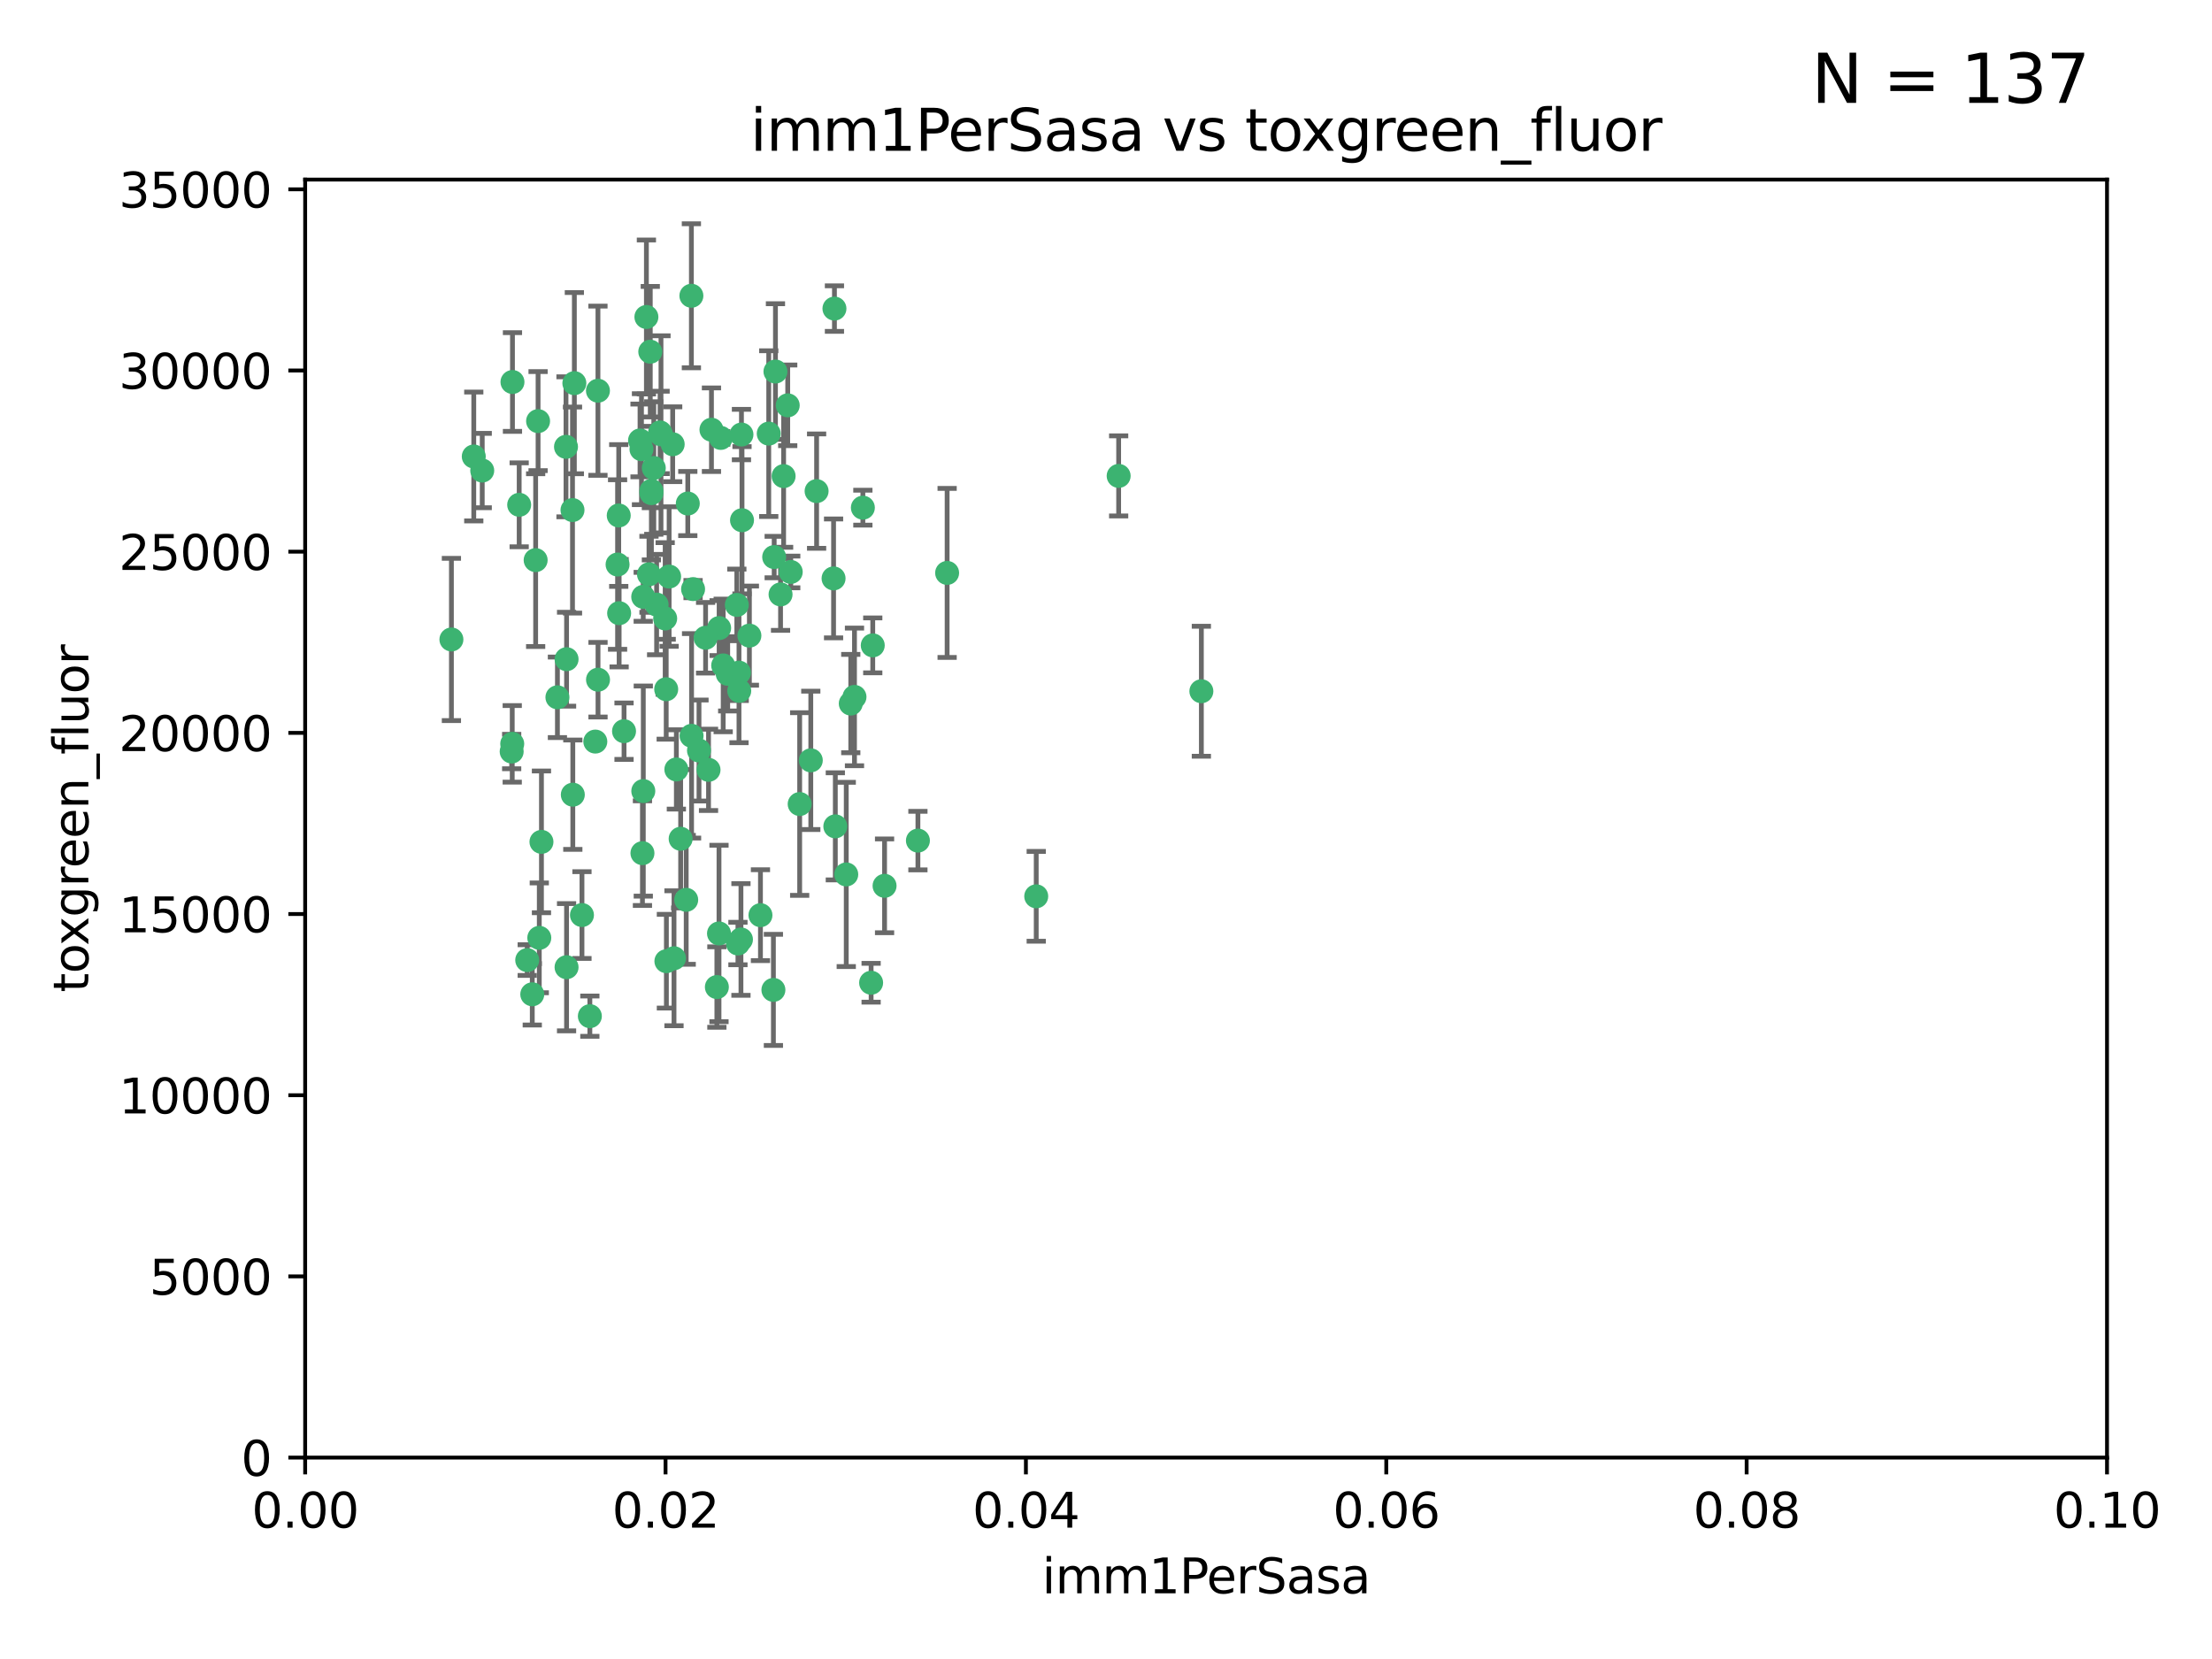 <?xml version="1.0" encoding="utf-8" standalone="no"?>
<!DOCTYPE svg PUBLIC "-//W3C//DTD SVG 1.1//EN"
  "http://www.w3.org/Graphics/SVG/1.1/DTD/svg11.dtd">
<svg xmlns:xlink="http://www.w3.org/1999/xlink" width="460.8pt" height="345.6pt" viewBox="0 0 460.8 345.6" xmlns="http://www.w3.org/2000/svg" version="1.1">
 <defs>
  <style type="text/css">*{stroke-linejoin: round; stroke-linecap: butt}</style>
 </defs>
 <g id="figure_1">
  <g id="patch_1">
   <path d="M 0 345.6 
L 460.8 345.6 
L 460.8 0 
L 0 0 
z
" style="fill: #ffffff"/>
  </g>
  <g id="axes_1">
   <g id="patch_2">
    <path d="M 63.571 303.64 
L 438.93 303.64 
L 438.93 37.411 
L 63.571 37.411 
z
" style="fill: #ffffff"/>
   </g>
   <g id="PathCollection_1">
    <defs>
     <path id="maa9541923b" d="M 0 1.118 
C 0.297 1.118 0.581 1 0.791 0.791 
C 1 0.581 1.118 0.297 1.118 0 
C 1.118 -0.297 1 -0.581 0.791 -0.791 
C 0.581 -1 0.297 -1.118 0 -1.118 
C -0.297 -1.118 -0.581 -1 -0.791 -0.791 
C -1 -0.581 -1.118 -0.297 -1.118 0 
C -1.118 0.297 -1 0.581 -0.791 0.791 
C -0.581 1 -0.297 1.118 0 1.118 
z
" style="stroke: #3cb371"/>
    </defs>
    <g clip-path="url(#p37d764099b)">
     <use xlink:href="#maa9541923b" x="108.155" y="105.159" style="fill: #3cb371; stroke: #3cb371"/>
     <use xlink:href="#maa9541923b" x="111.586" y="116.686" style="fill: #3cb371; stroke: #3cb371"/>
     <use xlink:href="#maa9541923b" x="100.458" y="98.026" style="fill: #3cb371; stroke: #3cb371"/>
     <use xlink:href="#maa9541923b" x="98.695" y="95.094" style="fill: #3cb371; stroke: #3cb371"/>
     <use xlink:href="#maa9541923b" x="148.21" y="89.516" style="fill: #3cb371; stroke: #3cb371"/>
     <use xlink:href="#maa9541923b" x="106.757" y="79.578" style="fill: #3cb371; stroke: #3cb371"/>
     <use xlink:href="#maa9541923b" x="161.277" y="116.045" style="fill: #3cb371; stroke: #3cb371"/>
     <use xlink:href="#maa9541923b" x="112.092" y="87.725" style="fill: #3cb371; stroke: #3cb371"/>
     <use xlink:href="#maa9541923b" x="135.699" y="102.727" style="fill: #3cb371; stroke: #3cb371"/>
     <use xlink:href="#maa9541923b" x="135.464" y="73.266" style="fill: #3cb371; stroke: #3cb371"/>
     <use xlink:href="#maa9541923b" x="138.568" y="128.839" style="fill: #3cb371; stroke: #3cb371"/>
     <use xlink:href="#maa9541923b" x="164.725" y="119.146" style="fill: #3cb371; stroke: #3cb371"/>
     <use xlink:href="#maa9541923b" x="158.417" y="190.648" style="fill: #3cb371; stroke: #3cb371"/>
     <use xlink:href="#maa9541923b" x="150.654" y="138.622" style="fill: #3cb371; stroke: #3cb371"/>
     <use xlink:href="#maa9541923b" x="124.564" y="81.394" style="fill: #3cb371; stroke: #3cb371"/>
     <use xlink:href="#maa9541923b" x="118.027" y="137.321" style="fill: #3cb371; stroke: #3cb371"/>
     <use xlink:href="#maa9541923b" x="144.066" y="153.285" style="fill: #3cb371; stroke: #3cb371"/>
     <use xlink:href="#maa9541923b" x="168.903" y="158.394" style="fill: #3cb371; stroke: #3cb371"/>
     <use xlink:href="#maa9541923b" x="133.331" y="91.754" style="fill: #3cb371; stroke: #3cb371"/>
     <use xlink:href="#maa9541923b" x="136.786" y="125.947" style="fill: #3cb371; stroke: #3cb371"/>
     <use xlink:href="#maa9541923b" x="134.657" y="66.033" style="fill: #3cb371; stroke: #3cb371"/>
     <use xlink:href="#maa9541923b" x="137.695" y="90.475" style="fill: #3cb371; stroke: #3cb371"/>
     <use xlink:href="#maa9541923b" x="124.016" y="154.483" style="fill: #3cb371; stroke: #3cb371"/>
     <use xlink:href="#maa9541923b" x="128.894" y="107.386" style="fill: #3cb371; stroke: #3cb371"/>
     <use xlink:href="#maa9541923b" x="128.653" y="117.601" style="fill: #3cb371; stroke: #3cb371"/>
     <use xlink:href="#maa9541923b" x="177.231" y="146.564" style="fill: #3cb371; stroke: #3cb371"/>
     <use xlink:href="#maa9541923b" x="135.696" y="102.24" style="fill: #3cb371; stroke: #3cb371"/>
     <use xlink:href="#maa9541923b" x="135.196" y="119.635" style="fill: #3cb371; stroke: #3cb371"/>
     <use xlink:href="#maa9541923b" x="119.649" y="79.819" style="fill: #3cb371; stroke: #3cb371"/>
     <use xlink:href="#maa9541923b" x="133.995" y="124.329" style="fill: #3cb371; stroke: #3cb371"/>
     <use xlink:href="#maa9541923b" x="144.38" y="122.72" style="fill: #3cb371; stroke: #3cb371"/>
     <use xlink:href="#maa9541923b" x="149.781" y="194.458" style="fill: #3cb371; stroke: #3cb371"/>
     <use xlink:href="#maa9541923b" x="181.811" y="134.443" style="fill: #3cb371; stroke: #3cb371"/>
     <use xlink:href="#maa9541923b" x="137.51" y="90.084" style="fill: #3cb371; stroke: #3cb371"/>
     <use xlink:href="#maa9541923b" x="117.908" y="93.08" style="fill: #3cb371; stroke: #3cb371"/>
     <use xlink:href="#maa9541923b" x="106.707" y="154.954" style="fill: #3cb371; stroke: #3cb371"/>
     <use xlink:href="#maa9541923b" x="143.28" y="104.896" style="fill: #3cb371; stroke: #3cb371"/>
     <use xlink:href="#maa9541923b" x="106.59" y="156.559" style="fill: #3cb371; stroke: #3cb371"/>
     <use xlink:href="#maa9541923b" x="145.613" y="156.348" style="fill: #3cb371; stroke: #3cb371"/>
     <use xlink:href="#maa9541923b" x="179.751" y="105.756" style="fill: #3cb371; stroke: #3cb371"/>
     <use xlink:href="#maa9541923b" x="136.196" y="97.498" style="fill: #3cb371; stroke: #3cb371"/>
     <use xlink:href="#maa9541923b" x="140.132" y="92.545" style="fill: #3cb371; stroke: #3cb371"/>
     <use xlink:href="#maa9541923b" x="119.328" y="165.548" style="fill: #3cb371; stroke: #3cb371"/>
     <use xlink:href="#maa9541923b" x="153.995" y="143.916" style="fill: #3cb371; stroke: #3cb371"/>
     <use xlink:href="#maa9541923b" x="160.144" y="90.332" style="fill: #3cb371; stroke: #3cb371"/>
     <use xlink:href="#maa9541923b" x="139.392" y="120.108" style="fill: #3cb371; stroke: #3cb371"/>
     <use xlink:href="#maa9541923b" x="122.878" y="211.686" style="fill: #3cb371; stroke: #3cb371"/>
     <use xlink:href="#maa9541923b" x="109.831" y="200.005" style="fill: #3cb371; stroke: #3cb371"/>
     <use xlink:href="#maa9541923b" x="149.81" y="130.84" style="fill: #3cb371; stroke: #3cb371"/>
     <use xlink:href="#maa9541923b" x="161.115" y="206.213" style="fill: #3cb371; stroke: #3cb371"/>
     <use xlink:href="#maa9541923b" x="140.407" y="199.62" style="fill: #3cb371; stroke: #3cb371"/>
     <use xlink:href="#maa9541923b" x="150.152" y="91.225" style="fill: #3cb371; stroke: #3cb371"/>
     <use xlink:href="#maa9541923b" x="112.795" y="175.376" style="fill: #3cb371; stroke: #3cb371"/>
     <use xlink:href="#maa9541923b" x="154.575" y="108.373" style="fill: #3cb371; stroke: #3cb371"/>
     <use xlink:href="#maa9541923b" x="151.594" y="140.37" style="fill: #3cb371; stroke: #3cb371"/>
     <use xlink:href="#maa9541923b" x="147.6" y="160.372" style="fill: #3cb371; stroke: #3cb371"/>
     <use xlink:href="#maa9541923b" x="178.006" y="145.178" style="fill: #3cb371; stroke: #3cb371"/>
     <use xlink:href="#maa9541923b" x="153.495" y="126.015" style="fill: #3cb371; stroke: #3cb371"/>
     <use xlink:href="#maa9541923b" x="161.542" y="77.397" style="fill: #3cb371; stroke: #3cb371"/>
     <use xlink:href="#maa9541923b" x="133.632" y="93.572" style="fill: #3cb371; stroke: #3cb371"/>
     <use xlink:href="#maa9541923b" x="170.113" y="102.308" style="fill: #3cb371; stroke: #3cb371"/>
     <use xlink:href="#maa9541923b" x="129.998" y="152.32" style="fill: #3cb371; stroke: #3cb371"/>
     <use xlink:href="#maa9541923b" x="128.977" y="127.738" style="fill: #3cb371; stroke: #3cb371"/>
     <use xlink:href="#maa9541923b" x="116.121" y="145.262" style="fill: #3cb371; stroke: #3cb371"/>
     <use xlink:href="#maa9541923b" x="142.949" y="187.448" style="fill: #3cb371; stroke: #3cb371"/>
     <use xlink:href="#maa9541923b" x="153.946" y="140.122" style="fill: #3cb371; stroke: #3cb371"/>
     <use xlink:href="#maa9541923b" x="112.344" y="195.371" style="fill: #3cb371; stroke: #3cb371"/>
     <use xlink:href="#maa9541923b" x="149.337" y="205.621" style="fill: #3cb371; stroke: #3cb371"/>
     <use xlink:href="#maa9541923b" x="163.241" y="99.184" style="fill: #3cb371; stroke: #3cb371"/>
     <use xlink:href="#maa9541923b" x="144.029" y="61.614" style="fill: #3cb371; stroke: #3cb371"/>
     <use xlink:href="#maa9541923b" x="119.263" y="106.253" style="fill: #3cb371; stroke: #3cb371"/>
     <use xlink:href="#maa9541923b" x="121.234" y="190.622" style="fill: #3cb371; stroke: #3cb371"/>
     <use xlink:href="#maa9541923b" x="164.097" y="84.44" style="fill: #3cb371; stroke: #3cb371"/>
     <use xlink:href="#maa9541923b" x="156.112" y="132.411" style="fill: #3cb371; stroke: #3cb371"/>
     <use xlink:href="#maa9541923b" x="233.037" y="99.14" style="fill: #3cb371; stroke: #3cb371"/>
     <use xlink:href="#maa9541923b" x="173.648" y="120.494" style="fill: #3cb371; stroke: #3cb371"/>
     <use xlink:href="#maa9541923b" x="181.47" y="204.723" style="fill: #3cb371; stroke: #3cb371"/>
     <use xlink:href="#maa9541923b" x="250.266" y="143.999" style="fill: #3cb371; stroke: #3cb371"/>
     <use xlink:href="#maa9541923b" x="176.29" y="182.16" style="fill: #3cb371; stroke: #3cb371"/>
     <use xlink:href="#maa9541923b" x="174.014" y="172.143" style="fill: #3cb371; stroke: #3cb371"/>
     <use xlink:href="#maa9541923b" x="94.037" y="133.213" style="fill: #3cb371; stroke: #3cb371"/>
     <use xlink:href="#maa9541923b" x="154.458" y="90.523" style="fill: #3cb371; stroke: #3cb371"/>
     <use xlink:href="#maa9541923b" x="140.899" y="160.289" style="fill: #3cb371; stroke: #3cb371"/>
     <use xlink:href="#maa9541923b" x="153.727" y="196.552" style="fill: #3cb371; stroke: #3cb371"/>
     <use xlink:href="#maa9541923b" x="197.304" y="119.349" style="fill: #3cb371; stroke: #3cb371"/>
     <use xlink:href="#maa9541923b" x="133.833" y="177.728" style="fill: #3cb371; stroke: #3cb371"/>
     <use xlink:href="#maa9541923b" x="154.355" y="195.709" style="fill: #3cb371; stroke: #3cb371"/>
     <use xlink:href="#maa9541923b" x="141.792" y="174.728" style="fill: #3cb371; stroke: #3cb371"/>
     <use xlink:href="#maa9541923b" x="173.83" y="64.285" style="fill: #3cb371; stroke: #3cb371"/>
     <use xlink:href="#maa9541923b" x="124.578" y="141.593" style="fill: #3cb371; stroke: #3cb371"/>
     <use xlink:href="#maa9541923b" x="191.219" y="175.112" style="fill: #3cb371; stroke: #3cb371"/>
     <use xlink:href="#maa9541923b" x="110.882" y="207.131" style="fill: #3cb371; stroke: #3cb371"/>
     <use xlink:href="#maa9541923b" x="146.989" y="132.858" style="fill: #3cb371; stroke: #3cb371"/>
     <use xlink:href="#maa9541923b" x="134.01" y="164.794" style="fill: #3cb371; stroke: #3cb371"/>
     <use xlink:href="#maa9541923b" x="138.782" y="143.576" style="fill: #3cb371; stroke: #3cb371"/>
     <use xlink:href="#maa9541923b" x="138.822" y="200.236" style="fill: #3cb371; stroke: #3cb371"/>
     <use xlink:href="#maa9541923b" x="215.865" y="186.718" style="fill: #3cb371; stroke: #3cb371"/>
     <use xlink:href="#maa9541923b" x="166.587" y="167.495" style="fill: #3cb371; stroke: #3cb371"/>
     <use xlink:href="#maa9541923b" x="162.604" y="123.828" style="fill: #3cb371; stroke: #3cb371"/>
     <use xlink:href="#maa9541923b" x="118.024" y="201.488" style="fill: #3cb371; stroke: #3cb371"/>
     <use xlink:href="#maa9541923b" x="184.271" y="184.534" style="fill: #3cb371; stroke: #3cb371"/>
    </g>
   </g>
   <g id="matplotlib.axis_1">
    <g id="xtick_1">
     <g id="line2d_1">
      <defs>
       <path id="m9783b69cbc" d="M 0 0 
L 0 3.5 
" style="stroke: #000000; stroke-width: 0.8"/>
      </defs>
      <g>
       <use xlink:href="#m9783b69cbc" x="63.571" y="303.64" style="stroke: #000000; stroke-width: 0.8"/>
      </g>
     </g>
     <g id="text_1">
      <!-- 0.00 -->
      <g transform="translate(52.438 318.238)scale(0.1 -0.1)">
       <defs>
        <path id="DejaVuSans-30" d="M 2034 4250 
Q 1547 4250 1301 3770 
Q 1056 3291 1056 2328 
Q 1056 1369 1301 889 
Q 1547 409 2034 409 
Q 2525 409 2770 889 
Q 3016 1369 3016 2328 
Q 3016 3291 2770 3770 
Q 2525 4250 2034 4250 
z
M 2034 4750 
Q 2819 4750 3233 4129 
Q 3647 3509 3647 2328 
Q 3647 1150 3233 529 
Q 2819 -91 2034 -91 
Q 1250 -91 836 529 
Q 422 1150 422 2328 
Q 422 3509 836 4129 
Q 1250 4750 2034 4750 
z
" transform="scale(0.016)"/>
        <path id="DejaVuSans-2e" d="M 684 794 
L 1344 794 
L 1344 0 
L 684 0 
L 684 794 
z
" transform="scale(0.016)"/>
       </defs>
       <use xlink:href="#DejaVuSans-30"/>
       <use xlink:href="#DejaVuSans-2e" x="63.623"/>
       <use xlink:href="#DejaVuSans-30" x="95.41"/>
       <use xlink:href="#DejaVuSans-30" x="159.033"/>
      </g>
     </g>
    </g>
    <g id="xtick_2">
     <g id="line2d_2">
      <g>
       <use xlink:href="#m9783b69cbc" x="138.643" y="303.64" style="stroke: #000000; stroke-width: 0.8"/>
      </g>
     </g>
     <g id="text_2">
      <!-- 0.02 -->
      <g transform="translate(127.51 318.238)scale(0.1 -0.1)">
       <defs>
        <path id="DejaVuSans-32" d="M 1228 531 
L 3431 531 
L 3431 0 
L 469 0 
L 469 531 
Q 828 903 1448 1529 
Q 2069 2156 2228 2338 
Q 2531 2678 2651 2914 
Q 2772 3150 2772 3378 
Q 2772 3750 2511 3984 
Q 2250 4219 1831 4219 
Q 1534 4219 1204 4116 
Q 875 4013 500 3803 
L 500 4441 
Q 881 4594 1212 4672 
Q 1544 4750 1819 4750 
Q 2544 4750 2975 4387 
Q 3406 4025 3406 3419 
Q 3406 3131 3298 2873 
Q 3191 2616 2906 2266 
Q 2828 2175 2409 1742 
Q 1991 1309 1228 531 
z
" transform="scale(0.016)"/>
       </defs>
       <use xlink:href="#DejaVuSans-30"/>
       <use xlink:href="#DejaVuSans-2e" x="63.623"/>
       <use xlink:href="#DejaVuSans-30" x="95.41"/>
       <use xlink:href="#DejaVuSans-32" x="159.033"/>
      </g>
     </g>
    </g>
    <g id="xtick_3">
     <g id="line2d_3">
      <g>
       <use xlink:href="#m9783b69cbc" x="213.715" y="303.64" style="stroke: #000000; stroke-width: 0.8"/>
      </g>
     </g>
     <g id="text_3">
      <!-- 0.04 -->
      <g transform="translate(202.582 318.238)scale(0.1 -0.1)">
       <defs>
        <path id="DejaVuSans-34" d="M 2419 4116 
L 825 1625 
L 2419 1625 
L 2419 4116 
z
M 2253 4666 
L 3047 4666 
L 3047 1625 
L 3713 1625 
L 3713 1100 
L 3047 1100 
L 3047 0 
L 2419 0 
L 2419 1100 
L 313 1100 
L 313 1709 
L 2253 4666 
z
" transform="scale(0.016)"/>
       </defs>
       <use xlink:href="#DejaVuSans-30"/>
       <use xlink:href="#DejaVuSans-2e" x="63.623"/>
       <use xlink:href="#DejaVuSans-30" x="95.41"/>
       <use xlink:href="#DejaVuSans-34" x="159.033"/>
      </g>
     </g>
    </g>
    <g id="xtick_4">
     <g id="line2d_4">
      <g>
       <use xlink:href="#m9783b69cbc" x="288.786" y="303.64" style="stroke: #000000; stroke-width: 0.8"/>
      </g>
     </g>
     <g id="text_4">
      <!-- 0.06 -->
      <g transform="translate(277.654 318.238)scale(0.1 -0.1)">
       <defs>
        <path id="DejaVuSans-36" d="M 2113 2584 
Q 1688 2584 1439 2293 
Q 1191 2003 1191 1497 
Q 1191 994 1439 701 
Q 1688 409 2113 409 
Q 2538 409 2786 701 
Q 3034 994 3034 1497 
Q 3034 2003 2786 2293 
Q 2538 2584 2113 2584 
z
M 3366 4563 
L 3366 3988 
Q 3128 4100 2886 4159 
Q 2644 4219 2406 4219 
Q 1781 4219 1451 3797 
Q 1122 3375 1075 2522 
Q 1259 2794 1537 2939 
Q 1816 3084 2150 3084 
Q 2853 3084 3261 2657 
Q 3669 2231 3669 1497 
Q 3669 778 3244 343 
Q 2819 -91 2113 -91 
Q 1303 -91 875 529 
Q 447 1150 447 2328 
Q 447 3434 972 4092 
Q 1497 4750 2381 4750 
Q 2619 4750 2861 4703 
Q 3103 4656 3366 4563 
z
" transform="scale(0.016)"/>
       </defs>
       <use xlink:href="#DejaVuSans-30"/>
       <use xlink:href="#DejaVuSans-2e" x="63.623"/>
       <use xlink:href="#DejaVuSans-30" x="95.41"/>
       <use xlink:href="#DejaVuSans-36" x="159.033"/>
      </g>
     </g>
    </g>
    <g id="xtick_5">
     <g id="line2d_5">
      <g>
       <use xlink:href="#m9783b69cbc" x="363.858" y="303.64" style="stroke: #000000; stroke-width: 0.8"/>
      </g>
     </g>
     <g id="text_5">
      <!-- 0.08 -->
      <g transform="translate(352.725 318.238)scale(0.1 -0.1)">
       <defs>
        <path id="DejaVuSans-38" d="M 2034 2216 
Q 1584 2216 1326 1975 
Q 1069 1734 1069 1313 
Q 1069 891 1326 650 
Q 1584 409 2034 409 
Q 2484 409 2743 651 
Q 3003 894 3003 1313 
Q 3003 1734 2745 1975 
Q 2488 2216 2034 2216 
z
M 1403 2484 
Q 997 2584 770 2862 
Q 544 3141 544 3541 
Q 544 4100 942 4425 
Q 1341 4750 2034 4750 
Q 2731 4750 3128 4425 
Q 3525 4100 3525 3541 
Q 3525 3141 3298 2862 
Q 3072 2584 2669 2484 
Q 3125 2378 3379 2068 
Q 3634 1759 3634 1313 
Q 3634 634 3220 271 
Q 2806 -91 2034 -91 
Q 1263 -91 848 271 
Q 434 634 434 1313 
Q 434 1759 690 2068 
Q 947 2378 1403 2484 
z
M 1172 3481 
Q 1172 3119 1398 2916 
Q 1625 2713 2034 2713 
Q 2441 2713 2670 2916 
Q 2900 3119 2900 3481 
Q 2900 3844 2670 4047 
Q 2441 4250 2034 4250 
Q 1625 4250 1398 4047 
Q 1172 3844 1172 3481 
z
" transform="scale(0.016)"/>
       </defs>
       <use xlink:href="#DejaVuSans-30"/>
       <use xlink:href="#DejaVuSans-2e" x="63.623"/>
       <use xlink:href="#DejaVuSans-30" x="95.41"/>
       <use xlink:href="#DejaVuSans-38" x="159.033"/>
      </g>
     </g>
    </g>
    <g id="xtick_6">
     <g id="line2d_6">
      <g>
       <use xlink:href="#m9783b69cbc" x="438.93" y="303.64" style="stroke: #000000; stroke-width: 0.8"/>
      </g>
     </g>
     <g id="text_6">
      <!-- 0.10 -->
      <g transform="translate(427.797 318.238)scale(0.1 -0.1)">
       <defs>
        <path id="DejaVuSans-31" d="M 794 531 
L 1825 531 
L 1825 4091 
L 703 3866 
L 703 4441 
L 1819 4666 
L 2450 4666 
L 2450 531 
L 3481 531 
L 3481 0 
L 794 0 
L 794 531 
z
" transform="scale(0.016)"/>
       </defs>
       <use xlink:href="#DejaVuSans-30"/>
       <use xlink:href="#DejaVuSans-2e" x="63.623"/>
       <use xlink:href="#DejaVuSans-31" x="95.41"/>
       <use xlink:href="#DejaVuSans-30" x="159.033"/>
      </g>
     </g>
    </g>
    <g id="text_7">
     <!-- imm1PerSasa -->
     <g transform="translate(217.067 331.917)scale(0.1 -0.1)">
      <defs>
       <path id="DejaVuSans-69" d="M 603 3500 
L 1178 3500 
L 1178 0 
L 603 0 
L 603 3500 
z
M 603 4863 
L 1178 4863 
L 1178 4134 
L 603 4134 
L 603 4863 
z
" transform="scale(0.016)"/>
       <path id="DejaVuSans-6d" d="M 3328 2828 
Q 3544 3216 3844 3400 
Q 4144 3584 4550 3584 
Q 5097 3584 5394 3201 
Q 5691 2819 5691 2113 
L 5691 0 
L 5113 0 
L 5113 2094 
Q 5113 2597 4934 2840 
Q 4756 3084 4391 3084 
Q 3944 3084 3684 2787 
Q 3425 2491 3425 1978 
L 3425 0 
L 2847 0 
L 2847 2094 
Q 2847 2600 2669 2842 
Q 2491 3084 2119 3084 
Q 1678 3084 1418 2786 
Q 1159 2488 1159 1978 
L 1159 0 
L 581 0 
L 581 3500 
L 1159 3500 
L 1159 2956 
Q 1356 3278 1631 3431 
Q 1906 3584 2284 3584 
Q 2666 3584 2933 3390 
Q 3200 3197 3328 2828 
z
" transform="scale(0.016)"/>
       <path id="DejaVuSans-50" d="M 1259 4147 
L 1259 2394 
L 2053 2394 
Q 2494 2394 2734 2622 
Q 2975 2850 2975 3272 
Q 2975 3691 2734 3919 
Q 2494 4147 2053 4147 
L 1259 4147 
z
M 628 4666 
L 2053 4666 
Q 2838 4666 3239 4311 
Q 3641 3956 3641 3272 
Q 3641 2581 3239 2228 
Q 2838 1875 2053 1875 
L 1259 1875 
L 1259 0 
L 628 0 
L 628 4666 
z
" transform="scale(0.016)"/>
       <path id="DejaVuSans-65" d="M 3597 1894 
L 3597 1613 
L 953 1613 
Q 991 1019 1311 708 
Q 1631 397 2203 397 
Q 2534 397 2845 478 
Q 3156 559 3463 722 
L 3463 178 
Q 3153 47 2828 -22 
Q 2503 -91 2169 -91 
Q 1331 -91 842 396 
Q 353 884 353 1716 
Q 353 2575 817 3079 
Q 1281 3584 2069 3584 
Q 2775 3584 3186 3129 
Q 3597 2675 3597 1894 
z
M 3022 2063 
Q 3016 2534 2758 2815 
Q 2500 3097 2075 3097 
Q 1594 3097 1305 2825 
Q 1016 2553 972 2059 
L 3022 2063 
z
" transform="scale(0.016)"/>
       <path id="DejaVuSans-72" d="M 2631 2963 
Q 2534 3019 2420 3045 
Q 2306 3072 2169 3072 
Q 1681 3072 1420 2755 
Q 1159 2438 1159 1844 
L 1159 0 
L 581 0 
L 581 3500 
L 1159 3500 
L 1159 2956 
Q 1341 3275 1631 3429 
Q 1922 3584 2338 3584 
Q 2397 3584 2469 3576 
Q 2541 3569 2628 3553 
L 2631 2963 
z
" transform="scale(0.016)"/>
       <path id="DejaVuSans-53" d="M 3425 4513 
L 3425 3897 
Q 3066 4069 2747 4153 
Q 2428 4238 2131 4238 
Q 1616 4238 1336 4038 
Q 1056 3838 1056 3469 
Q 1056 3159 1242 3001 
Q 1428 2844 1947 2747 
L 2328 2669 
Q 3034 2534 3370 2195 
Q 3706 1856 3706 1288 
Q 3706 609 3251 259 
Q 2797 -91 1919 -91 
Q 1588 -91 1214 -16 
Q 841 59 441 206 
L 441 856 
Q 825 641 1194 531 
Q 1563 422 1919 422 
Q 2459 422 2753 634 
Q 3047 847 3047 1241 
Q 3047 1584 2836 1778 
Q 2625 1972 2144 2069 
L 1759 2144 
Q 1053 2284 737 2584 
Q 422 2884 422 3419 
Q 422 4038 858 4394 
Q 1294 4750 2059 4750 
Q 2388 4750 2728 4690 
Q 3069 4631 3425 4513 
z
" transform="scale(0.016)"/>
       <path id="DejaVuSans-61" d="M 2194 1759 
Q 1497 1759 1228 1600 
Q 959 1441 959 1056 
Q 959 750 1161 570 
Q 1363 391 1709 391 
Q 2188 391 2477 730 
Q 2766 1069 2766 1631 
L 2766 1759 
L 2194 1759 
z
M 3341 1997 
L 3341 0 
L 2766 0 
L 2766 531 
Q 2569 213 2275 61 
Q 1981 -91 1556 -91 
Q 1019 -91 701 211 
Q 384 513 384 1019 
Q 384 1609 779 1909 
Q 1175 2209 1959 2209 
L 2766 2209 
L 2766 2266 
Q 2766 2663 2505 2880 
Q 2244 3097 1772 3097 
Q 1472 3097 1187 3025 
Q 903 2953 641 2809 
L 641 3341 
Q 956 3463 1253 3523 
Q 1550 3584 1831 3584 
Q 2591 3584 2966 3190 
Q 3341 2797 3341 1997 
z
" transform="scale(0.016)"/>
       <path id="DejaVuSans-73" d="M 2834 3397 
L 2834 2853 
Q 2591 2978 2328 3040 
Q 2066 3103 1784 3103 
Q 1356 3103 1142 2972 
Q 928 2841 928 2578 
Q 928 2378 1081 2264 
Q 1234 2150 1697 2047 
L 1894 2003 
Q 2506 1872 2764 1633 
Q 3022 1394 3022 966 
Q 3022 478 2636 193 
Q 2250 -91 1575 -91 
Q 1294 -91 989 -36 
Q 684 19 347 128 
L 347 722 
Q 666 556 975 473 
Q 1284 391 1588 391 
Q 1994 391 2212 530 
Q 2431 669 2431 922 
Q 2431 1156 2273 1281 
Q 2116 1406 1581 1522 
L 1381 1569 
Q 847 1681 609 1914 
Q 372 2147 372 2553 
Q 372 3047 722 3315 
Q 1072 3584 1716 3584 
Q 2034 3584 2315 3537 
Q 2597 3491 2834 3397 
z
" transform="scale(0.016)"/>
      </defs>
      <use xlink:href="#DejaVuSans-69"/>
      <use xlink:href="#DejaVuSans-6d" x="27.783"/>
      <use xlink:href="#DejaVuSans-6d" x="125.195"/>
      <use xlink:href="#DejaVuSans-31" x="222.607"/>
      <use xlink:href="#DejaVuSans-50" x="286.23"/>
      <use xlink:href="#DejaVuSans-65" x="342.908"/>
      <use xlink:href="#DejaVuSans-72" x="404.432"/>
      <use xlink:href="#DejaVuSans-53" x="445.545"/>
      <use xlink:href="#DejaVuSans-61" x="509.021"/>
      <use xlink:href="#DejaVuSans-73" x="570.301"/>
      <use xlink:href="#DejaVuSans-61" x="622.4"/>
     </g>
    </g>
   </g>
   <g id="matplotlib.axis_2">
    <g id="ytick_1">
     <g id="line2d_7">
      <defs>
       <path id="m6d6a74bb10" d="M 0 0 
L -3.5 0 
" style="stroke: #000000; stroke-width: 0.8"/>
      </defs>
      <g>
       <use xlink:href="#m6d6a74bb10" x="63.571" y="303.64" style="stroke: #000000; stroke-width: 0.8"/>
      </g>
     </g>
     <g id="text_8">
      <!-- 0 -->
      <g transform="translate(50.209 307.439)scale(0.1 -0.1)">
       <use xlink:href="#DejaVuSans-30"/>
      </g>
     </g>
    </g>
    <g id="ytick_2">
     <g id="line2d_8">
      <g>
       <use xlink:href="#m6d6a74bb10" x="63.571" y="265.897" style="stroke: #000000; stroke-width: 0.8"/>
      </g>
     </g>
     <g id="text_9">
      <!-- 5000 -->
      <g transform="translate(31.121 269.696)scale(0.1 -0.1)">
       <defs>
        <path id="DejaVuSans-35" d="M 691 4666 
L 3169 4666 
L 3169 4134 
L 1269 4134 
L 1269 2991 
Q 1406 3038 1543 3061 
Q 1681 3084 1819 3084 
Q 2600 3084 3056 2656 
Q 3513 2228 3513 1497 
Q 3513 744 3044 326 
Q 2575 -91 1722 -91 
Q 1428 -91 1123 -41 
Q 819 9 494 109 
L 494 744 
Q 775 591 1075 516 
Q 1375 441 1709 441 
Q 2250 441 2565 725 
Q 2881 1009 2881 1497 
Q 2881 1984 2565 2268 
Q 2250 2553 1709 2553 
Q 1456 2553 1204 2497 
Q 953 2441 691 2322 
L 691 4666 
z
" transform="scale(0.016)"/>
       </defs>
       <use xlink:href="#DejaVuSans-35"/>
       <use xlink:href="#DejaVuSans-30" x="63.623"/>
       <use xlink:href="#DejaVuSans-30" x="127.246"/>
       <use xlink:href="#DejaVuSans-30" x="190.869"/>
      </g>
     </g>
    </g>
    <g id="ytick_3">
     <g id="line2d_9">
      <g>
       <use xlink:href="#m6d6a74bb10" x="63.571" y="228.154" style="stroke: #000000; stroke-width: 0.8"/>
      </g>
     </g>
     <g id="text_10">
      <!-- 10000 -->
      <g transform="translate(24.759 231.953)scale(0.1 -0.1)">
       <use xlink:href="#DejaVuSans-31"/>
       <use xlink:href="#DejaVuSans-30" x="63.623"/>
       <use xlink:href="#DejaVuSans-30" x="127.246"/>
       <use xlink:href="#DejaVuSans-30" x="190.869"/>
       <use xlink:href="#DejaVuSans-30" x="254.492"/>
      </g>
     </g>
    </g>
    <g id="ytick_4">
     <g id="line2d_10">
      <g>
       <use xlink:href="#m6d6a74bb10" x="63.571" y="190.411" style="stroke: #000000; stroke-width: 0.8"/>
      </g>
     </g>
     <g id="text_11">
      <!-- 15000 -->
      <g transform="translate(24.759 194.21)scale(0.1 -0.1)">
       <use xlink:href="#DejaVuSans-31"/>
       <use xlink:href="#DejaVuSans-35" x="63.623"/>
       <use xlink:href="#DejaVuSans-30" x="127.246"/>
       <use xlink:href="#DejaVuSans-30" x="190.869"/>
       <use xlink:href="#DejaVuSans-30" x="254.492"/>
      </g>
     </g>
    </g>
    <g id="ytick_5">
     <g id="line2d_11">
      <g>
       <use xlink:href="#m6d6a74bb10" x="63.571" y="152.668" style="stroke: #000000; stroke-width: 0.8"/>
      </g>
     </g>
     <g id="text_12">
      <!-- 20000 -->
      <g transform="translate(24.759 156.467)scale(0.1 -0.1)">
       <use xlink:href="#DejaVuSans-32"/>
       <use xlink:href="#DejaVuSans-30" x="63.623"/>
       <use xlink:href="#DejaVuSans-30" x="127.246"/>
       <use xlink:href="#DejaVuSans-30" x="190.869"/>
       <use xlink:href="#DejaVuSans-30" x="254.492"/>
      </g>
     </g>
    </g>
    <g id="ytick_6">
     <g id="line2d_12">
      <g>
       <use xlink:href="#m6d6a74bb10" x="63.571" y="114.925" style="stroke: #000000; stroke-width: 0.8"/>
      </g>
     </g>
     <g id="text_13">
      <!-- 25000 -->
      <g transform="translate(24.759 118.724)scale(0.1 -0.1)">
       <use xlink:href="#DejaVuSans-32"/>
       <use xlink:href="#DejaVuSans-35" x="63.623"/>
       <use xlink:href="#DejaVuSans-30" x="127.246"/>
       <use xlink:href="#DejaVuSans-30" x="190.869"/>
       <use xlink:href="#DejaVuSans-30" x="254.492"/>
      </g>
     </g>
    </g>
    <g id="ytick_7">
     <g id="line2d_13">
      <g>
       <use xlink:href="#m6d6a74bb10" x="63.571" y="77.181" style="stroke: #000000; stroke-width: 0.8"/>
      </g>
     </g>
     <g id="text_14">
      <!-- 30000 -->
      <g transform="translate(24.759 80.981)scale(0.1 -0.1)">
       <defs>
        <path id="DejaVuSans-33" d="M 2597 2516 
Q 3050 2419 3304 2112 
Q 3559 1806 3559 1356 
Q 3559 666 3084 287 
Q 2609 -91 1734 -91 
Q 1441 -91 1130 -33 
Q 819 25 488 141 
L 488 750 
Q 750 597 1062 519 
Q 1375 441 1716 441 
Q 2309 441 2620 675 
Q 2931 909 2931 1356 
Q 2931 1769 2642 2001 
Q 2353 2234 1838 2234 
L 1294 2234 
L 1294 2753 
L 1863 2753 
Q 2328 2753 2575 2939 
Q 2822 3125 2822 3475 
Q 2822 3834 2567 4026 
Q 2313 4219 1838 4219 
Q 1578 4219 1281 4162 
Q 984 4106 628 3988 
L 628 4550 
Q 988 4650 1302 4700 
Q 1616 4750 1894 4750 
Q 2613 4750 3031 4423 
Q 3450 4097 3450 3541 
Q 3450 3153 3228 2886 
Q 3006 2619 2597 2516 
z
" transform="scale(0.016)"/>
       </defs>
       <use xlink:href="#DejaVuSans-33"/>
       <use xlink:href="#DejaVuSans-30" x="63.623"/>
       <use xlink:href="#DejaVuSans-30" x="127.246"/>
       <use xlink:href="#DejaVuSans-30" x="190.869"/>
       <use xlink:href="#DejaVuSans-30" x="254.492"/>
      </g>
     </g>
    </g>
    <g id="ytick_8">
     <g id="line2d_14">
      <g>
       <use xlink:href="#m6d6a74bb10" x="63.571" y="39.438" style="stroke: #000000; stroke-width: 0.8"/>
      </g>
     </g>
     <g id="text_15">
      <!-- 35000 -->
      <g transform="translate(24.759 43.238)scale(0.1 -0.1)">
       <use xlink:href="#DejaVuSans-33"/>
       <use xlink:href="#DejaVuSans-35" x="63.623"/>
       <use xlink:href="#DejaVuSans-30" x="127.246"/>
       <use xlink:href="#DejaVuSans-30" x="190.869"/>
       <use xlink:href="#DejaVuSans-30" x="254.492"/>
      </g>
     </g>
    </g>
    <g id="text_16">
     <!-- toxgreen_fluor -->
     <g transform="translate(18.401 206.72)rotate(-90)scale(0.1 -0.1)">
      <defs>
       <path id="DejaVuSans-74" d="M 1172 4494 
L 1172 3500 
L 2356 3500 
L 2356 3053 
L 1172 3053 
L 1172 1153 
Q 1172 725 1289 603 
Q 1406 481 1766 481 
L 2356 481 
L 2356 0 
L 1766 0 
Q 1100 0 847 248 
Q 594 497 594 1153 
L 594 3053 
L 172 3053 
L 172 3500 
L 594 3500 
L 594 4494 
L 1172 4494 
z
" transform="scale(0.016)"/>
       <path id="DejaVuSans-6f" d="M 1959 3097 
Q 1497 3097 1228 2736 
Q 959 2375 959 1747 
Q 959 1119 1226 758 
Q 1494 397 1959 397 
Q 2419 397 2687 759 
Q 2956 1122 2956 1747 
Q 2956 2369 2687 2733 
Q 2419 3097 1959 3097 
z
M 1959 3584 
Q 2709 3584 3137 3096 
Q 3566 2609 3566 1747 
Q 3566 888 3137 398 
Q 2709 -91 1959 -91 
Q 1206 -91 779 398 
Q 353 888 353 1747 
Q 353 2609 779 3096 
Q 1206 3584 1959 3584 
z
" transform="scale(0.016)"/>
       <path id="DejaVuSans-78" d="M 3513 3500 
L 2247 1797 
L 3578 0 
L 2900 0 
L 1881 1375 
L 863 0 
L 184 0 
L 1544 1831 
L 300 3500 
L 978 3500 
L 1906 2253 
L 2834 3500 
L 3513 3500 
z
" transform="scale(0.016)"/>
       <path id="DejaVuSans-67" d="M 2906 1791 
Q 2906 2416 2648 2759 
Q 2391 3103 1925 3103 
Q 1463 3103 1205 2759 
Q 947 2416 947 1791 
Q 947 1169 1205 825 
Q 1463 481 1925 481 
Q 2391 481 2648 825 
Q 2906 1169 2906 1791 
z
M 3481 434 
Q 3481 -459 3084 -895 
Q 2688 -1331 1869 -1331 
Q 1566 -1331 1297 -1286 
Q 1028 -1241 775 -1147 
L 775 -588 
Q 1028 -725 1275 -790 
Q 1522 -856 1778 -856 
Q 2344 -856 2625 -561 
Q 2906 -266 2906 331 
L 2906 616 
Q 2728 306 2450 153 
Q 2172 0 1784 0 
Q 1141 0 747 490 
Q 353 981 353 1791 
Q 353 2603 747 3093 
Q 1141 3584 1784 3584 
Q 2172 3584 2450 3431 
Q 2728 3278 2906 2969 
L 2906 3500 
L 3481 3500 
L 3481 434 
z
" transform="scale(0.016)"/>
       <path id="DejaVuSans-6e" d="M 3513 2113 
L 3513 0 
L 2938 0 
L 2938 2094 
Q 2938 2591 2744 2837 
Q 2550 3084 2163 3084 
Q 1697 3084 1428 2787 
Q 1159 2491 1159 1978 
L 1159 0 
L 581 0 
L 581 3500 
L 1159 3500 
L 1159 2956 
Q 1366 3272 1645 3428 
Q 1925 3584 2291 3584 
Q 2894 3584 3203 3211 
Q 3513 2838 3513 2113 
z
" transform="scale(0.016)"/>
       <path id="DejaVuSans-5f" d="M 3263 -1063 
L 3263 -1509 
L -63 -1509 
L -63 -1063 
L 3263 -1063 
z
" transform="scale(0.016)"/>
       <path id="DejaVuSans-66" d="M 2375 4863 
L 2375 4384 
L 1825 4384 
Q 1516 4384 1395 4259 
Q 1275 4134 1275 3809 
L 1275 3500 
L 2222 3500 
L 2222 3053 
L 1275 3053 
L 1275 0 
L 697 0 
L 697 3053 
L 147 3053 
L 147 3500 
L 697 3500 
L 697 3744 
Q 697 4328 969 4595 
Q 1241 4863 1831 4863 
L 2375 4863 
z
" transform="scale(0.016)"/>
       <path id="DejaVuSans-6c" d="M 603 4863 
L 1178 4863 
L 1178 0 
L 603 0 
L 603 4863 
z
" transform="scale(0.016)"/>
       <path id="DejaVuSans-75" d="M 544 1381 
L 544 3500 
L 1119 3500 
L 1119 1403 
Q 1119 906 1312 657 
Q 1506 409 1894 409 
Q 2359 409 2629 706 
Q 2900 1003 2900 1516 
L 2900 3500 
L 3475 3500 
L 3475 0 
L 2900 0 
L 2900 538 
Q 2691 219 2414 64 
Q 2138 -91 1772 -91 
Q 1169 -91 856 284 
Q 544 659 544 1381 
z
M 1991 3584 
L 1991 3584 
z
" transform="scale(0.016)"/>
      </defs>
      <use xlink:href="#DejaVuSans-74"/>
      <use xlink:href="#DejaVuSans-6f" x="39.209"/>
      <use xlink:href="#DejaVuSans-78" x="97.266"/>
      <use xlink:href="#DejaVuSans-67" x="156.445"/>
      <use xlink:href="#DejaVuSans-72" x="219.922"/>
      <use xlink:href="#DejaVuSans-65" x="258.785"/>
      <use xlink:href="#DejaVuSans-65" x="320.309"/>
      <use xlink:href="#DejaVuSans-6e" x="381.832"/>
      <use xlink:href="#DejaVuSans-5f" x="445.211"/>
      <use xlink:href="#DejaVuSans-66" x="495.211"/>
      <use xlink:href="#DejaVuSans-6c" x="530.416"/>
      <use xlink:href="#DejaVuSans-75" x="558.199"/>
      <use xlink:href="#DejaVuSans-6f" x="621.578"/>
      <use xlink:href="#DejaVuSans-72" x="682.76"/>
     </g>
    </g>
   </g>
   <g id="LineCollection_1">
    <path d="M 108.155 113.901 
L 108.155 96.418 
" clip-path="url(#p37d764099b)" style="fill: none; stroke: #696969"/>
    <path d="M 111.586 134.682 
L 111.586 98.689 
" clip-path="url(#p37d764099b)" style="fill: none; stroke: #696969"/>
    <path d="M 100.458 105.772 
L 100.458 90.281 
" clip-path="url(#p37d764099b)" style="fill: none; stroke: #696969"/>
    <path d="M 98.695 108.514 
L 98.695 81.675 
" clip-path="url(#p37d764099b)" style="fill: none; stroke: #696969"/>
    <path d="M 148.21 98.217 
L 148.21 80.815 
" clip-path="url(#p37d764099b)" style="fill: none; stroke: #696969"/>
    <path d="M 106.757 89.863 
L 106.757 69.294 
" clip-path="url(#p37d764099b)" style="fill: none; stroke: #696969"/>
    <path d="M 161.277 120.361 
L 161.277 111.729 
" clip-path="url(#p37d764099b)" style="fill: none; stroke: #696969"/>
    <path d="M 112.092 98.04 
L 112.092 77.41 
" clip-path="url(#p37d764099b)" style="fill: none; stroke: #696969"/>
    <path d="M 135.699 116.638 
L 135.699 88.815 
" clip-path="url(#p37d764099b)" style="fill: none; stroke: #696969"/>
    <path d="M 135.464 86.861 
L 135.464 59.671 
" clip-path="url(#p37d764099b)" style="fill: none; stroke: #696969"/>
    <path d="M 138.568 144.637 
L 138.568 113.041 
" clip-path="url(#p37d764099b)" style="fill: none; stroke: #696969"/>
    <path d="M 164.725 122.449 
L 164.725 115.842 
" clip-path="url(#p37d764099b)" style="fill: none; stroke: #696969"/>
    <path d="M 158.417 200.118 
L 158.417 181.177 
" clip-path="url(#p37d764099b)" style="fill: none; stroke: #696969"/>
    <path d="M 150.654 152.437 
L 150.654 124.806 
" clip-path="url(#p37d764099b)" style="fill: none; stroke: #696969"/>
    <path d="M 124.564 99.017 
L 124.564 63.771 
" clip-path="url(#p37d764099b)" style="fill: none; stroke: #696969"/>
    <path d="M 118.027 147.102 
L 118.027 127.541 
" clip-path="url(#p37d764099b)" style="fill: none; stroke: #696969"/>
    <path d="M 144.066 174.582 
L 144.066 131.988 
" clip-path="url(#p37d764099b)" style="fill: none; stroke: #696969"/>
    <path d="M 168.903 172.807 
L 168.903 143.981 
" clip-path="url(#p37d764099b)" style="fill: none; stroke: #696969"/>
    <path d="M 133.331 99.334 
L 133.331 84.174 
" clip-path="url(#p37d764099b)" style="fill: none; stroke: #696969"/>
    <path d="M 136.786 136.397 
L 136.786 115.497 
" clip-path="url(#p37d764099b)" style="fill: none; stroke: #696969"/>
    <path d="M 134.657 82.076 
L 134.657 49.99 
" clip-path="url(#p37d764099b)" style="fill: none; stroke: #696969"/>
    <path d="M 137.695 111.003 
L 137.695 69.947 
" clip-path="url(#p37d764099b)" style="fill: none; stroke: #696969"/>
    <path d="M 124.016 155.048 
L 124.016 153.918 
" clip-path="url(#p37d764099b)" style="fill: none; stroke: #696969"/>
    <path d="M 128.894 122.155 
L 128.894 92.617 
" clip-path="url(#p37d764099b)" style="fill: none; stroke: #696969"/>
    <path d="M 128.653 135.26 
L 128.653 99.941 
" clip-path="url(#p37d764099b)" style="fill: none; stroke: #696969"/>
    <path d="M 177.231 156.807 
L 177.231 136.321 
" clip-path="url(#p37d764099b)" style="fill: none; stroke: #696969"/>
    <path d="M 135.696 105.772 
L 135.696 98.709 
" clip-path="url(#p37d764099b)" style="fill: none; stroke: #696969"/>
    <path d="M 135.196 127.554 
L 135.196 111.717 
" clip-path="url(#p37d764099b)" style="fill: none; stroke: #696969"/>
    <path d="M 119.649 98.693 
L 119.649 60.945 
" clip-path="url(#p37d764099b)" style="fill: none; stroke: #696969"/>
    <path d="M 133.995 129.426 
L 133.995 119.231 
" clip-path="url(#p37d764099b)" style="fill: none; stroke: #696969"/>
    <path d="M 144.38 124.514 
L 144.38 120.926 
" clip-path="url(#p37d764099b)" style="fill: none; stroke: #696969"/>
    <path d="M 149.781 212.834 
L 149.781 176.082 
" clip-path="url(#p37d764099b)" style="fill: none; stroke: #696969"/>
    <path d="M 181.811 140.163 
L 181.811 128.724 
" clip-path="url(#p37d764099b)" style="fill: none; stroke: #696969"/>
    <path d="M 137.51 98.668 
L 137.51 81.501 
" clip-path="url(#p37d764099b)" style="fill: none; stroke: #696969"/>
    <path d="M 117.908 107.664 
L 117.908 78.496 
" clip-path="url(#p37d764099b)" style="fill: none; stroke: #696969"/>
    <path d="M 106.707 162.929 
L 106.707 146.979 
" clip-path="url(#p37d764099b)" style="fill: none; stroke: #696969"/>
    <path d="M 143.28 111.578 
L 143.28 98.214 
" clip-path="url(#p37d764099b)" style="fill: none; stroke: #696969"/>
    <path d="M 106.59 160.147 
L 106.59 152.97 
" clip-path="url(#p37d764099b)" style="fill: none; stroke: #696969"/>
    <path d="M 145.613 166.868 
L 145.613 145.829 
" clip-path="url(#p37d764099b)" style="fill: none; stroke: #696969"/>
    <path d="M 179.751 109.392 
L 179.751 102.12 
" clip-path="url(#p37d764099b)" style="fill: none; stroke: #696969"/>
    <path d="M 136.196 111.302 
L 136.196 83.693 
" clip-path="url(#p37d764099b)" style="fill: none; stroke: #696969"/>
    <path d="M 140.132 100.341 
L 140.132 84.749 
" clip-path="url(#p37d764099b)" style="fill: none; stroke: #696969"/>
    <path d="M 119.328 176.939 
L 119.328 154.157 
" clip-path="url(#p37d764099b)" style="fill: none; stroke: #696969"/>
    <path d="M 153.995 145.941 
L 153.995 141.891 
" clip-path="url(#p37d764099b)" style="fill: none; stroke: #696969"/>
    <path d="M 160.144 107.592 
L 160.144 73.071 
" clip-path="url(#p37d764099b)" style="fill: none; stroke: #696969"/>
    <path d="M 139.392 134.641 
L 139.392 105.576 
" clip-path="url(#p37d764099b)" style="fill: none; stroke: #696969"/>
    <path d="M 122.878 215.883 
L 122.878 207.488 
" clip-path="url(#p37d764099b)" style="fill: none; stroke: #696969"/>
    <path d="M 109.831 203.204 
L 109.831 196.806 
" clip-path="url(#p37d764099b)" style="fill: none; stroke: #696969"/>
    <path d="M 149.81 136.561 
L 149.81 125.12 
" clip-path="url(#p37d764099b)" style="fill: none; stroke: #696969"/>
    <path d="M 161.115 217.788 
L 161.115 194.637 
" clip-path="url(#p37d764099b)" style="fill: none; stroke: #696969"/>
    <path d="M 140.407 213.675 
L 140.407 185.565 
" clip-path="url(#p37d764099b)" style="fill: none; stroke: #696969"/>
    <path d="M 150.152 92.542 
L 150.152 89.908 
" clip-path="url(#p37d764099b)" style="fill: none; stroke: #696969"/>
    <path d="M 112.795 190.142 
L 112.795 160.609 
" clip-path="url(#p37d764099b)" style="fill: none; stroke: #696969"/>
    <path d="M 154.575 123.707 
L 154.575 93.039 
" clip-path="url(#p37d764099b)" style="fill: none; stroke: #696969"/>
    <path d="M 151.594 148.106 
L 151.594 132.634 
" clip-path="url(#p37d764099b)" style="fill: none; stroke: #696969"/>
    <path d="M 147.6 168.839 
L 147.6 151.905 
" clip-path="url(#p37d764099b)" style="fill: none; stroke: #696969"/>
    <path d="M 178.006 159.513 
L 178.006 130.843 
" clip-path="url(#p37d764099b)" style="fill: none; stroke: #696969"/>
    <path d="M 153.495 133.474 
L 153.495 118.555 
" clip-path="url(#p37d764099b)" style="fill: none; stroke: #696969"/>
    <path d="M 161.542 91.524 
L 161.542 63.27 
" clip-path="url(#p37d764099b)" style="fill: none; stroke: #696969"/>
    <path d="M 133.632 105.129 
L 133.632 82.016 
" clip-path="url(#p37d764099b)" style="fill: none; stroke: #696969"/>
    <path d="M 170.113 114.22 
L 170.113 90.397 
" clip-path="url(#p37d764099b)" style="fill: none; stroke: #696969"/>
    <path d="M 129.998 158.197 
L 129.998 146.442 
" clip-path="url(#p37d764099b)" style="fill: none; stroke: #696969"/>
    <path d="M 128.977 138.926 
L 128.977 116.549 
" clip-path="url(#p37d764099b)" style="fill: none; stroke: #696969"/>
    <path d="M 116.121 153.647 
L 116.121 136.877 
" clip-path="url(#p37d764099b)" style="fill: none; stroke: #696969"/>
    <path d="M 142.949 200.874 
L 142.949 174.022 
" clip-path="url(#p37d764099b)" style="fill: none; stroke: #696969"/>
    <path d="M 153.946 154.719 
L 153.946 125.526 
" clip-path="url(#p37d764099b)" style="fill: none; stroke: #696969"/>
    <path d="M 112.344 206.807 
L 112.344 183.935 
" clip-path="url(#p37d764099b)" style="fill: none; stroke: #696969"/>
    <path d="M 149.337 214 
L 149.337 197.242 
" clip-path="url(#p37d764099b)" style="fill: none; stroke: #696969"/>
    <path d="M 163.241 114.01 
L 163.241 84.357 
" clip-path="url(#p37d764099b)" style="fill: none; stroke: #696969"/>
    <path d="M 144.029 76.614 
L 144.029 46.614 
" clip-path="url(#p37d764099b)" style="fill: none; stroke: #696969"/>
    <path d="M 119.263 127.715 
L 119.263 84.791 
" clip-path="url(#p37d764099b)" style="fill: none; stroke: #696969"/>
    <path d="M 121.234 199.661 
L 121.234 181.584 
" clip-path="url(#p37d764099b)" style="fill: none; stroke: #696969"/>
    <path d="M 164.097 92.843 
L 164.097 76.037 
" clip-path="url(#p37d764099b)" style="fill: none; stroke: #696969"/>
    <path d="M 156.112 142.738 
L 156.112 122.084 
" clip-path="url(#p37d764099b)" style="fill: none; stroke: #696969"/>
    <path d="M 233.037 107.483 
L 233.037 90.798 
" clip-path="url(#p37d764099b)" style="fill: none; stroke: #696969"/>
    <path d="M 173.648 132.879 
L 173.648 108.108 
" clip-path="url(#p37d764099b)" style="fill: none; stroke: #696969"/>
    <path d="M 181.47 208.763 
L 181.47 200.682 
" clip-path="url(#p37d764099b)" style="fill: none; stroke: #696969"/>
    <path d="M 250.266 157.537 
L 250.266 130.461 
" clip-path="url(#p37d764099b)" style="fill: none; stroke: #696969"/>
    <path d="M 176.29 201.352 
L 176.29 162.968 
" clip-path="url(#p37d764099b)" style="fill: none; stroke: #696969"/>
    <path d="M 174.014 183.299 
L 174.014 160.986 
" clip-path="url(#p37d764099b)" style="fill: none; stroke: #696969"/>
    <path d="M 94.037 150.11 
L 94.037 116.316 
" clip-path="url(#p37d764099b)" style="fill: none; stroke: #696969"/>
    <path d="M 154.458 95.772 
L 154.458 85.274 
" clip-path="url(#p37d764099b)" style="fill: none; stroke: #696969"/>
    <path d="M 140.899 168.551 
L 140.899 152.026 
" clip-path="url(#p37d764099b)" style="fill: none; stroke: #696969"/>
    <path d="M 153.727 200.974 
L 153.727 192.13 
" clip-path="url(#p37d764099b)" style="fill: none; stroke: #696969"/>
    <path d="M 197.304 136.952 
L 197.304 101.746 
" clip-path="url(#p37d764099b)" style="fill: none; stroke: #696969"/>
    <path d="M 133.833 188.626 
L 133.833 166.829 
" clip-path="url(#p37d764099b)" style="fill: none; stroke: #696969"/>
    <path d="M 154.355 207.343 
L 154.355 184.076 
" clip-path="url(#p37d764099b)" style="fill: none; stroke: #696969"/>
    <path d="M 141.792 189.135 
L 141.792 160.322 
" clip-path="url(#p37d764099b)" style="fill: none; stroke: #696969"/>
    <path d="M 173.83 69.03 
L 173.83 59.54 
" clip-path="url(#p37d764099b)" style="fill: none; stroke: #696969"/>
    <path d="M 124.578 149.363 
L 124.578 133.823 
" clip-path="url(#p37d764099b)" style="fill: none; stroke: #696969"/>
    <path d="M 191.219 181.212 
L 191.219 169.013 
" clip-path="url(#p37d764099b)" style="fill: none; stroke: #696969"/>
    <path d="M 110.882 213.527 
L 110.882 200.736 
" clip-path="url(#p37d764099b)" style="fill: none; stroke: #696969"/>
    <path d="M 146.989 140.21 
L 146.989 125.507 
" clip-path="url(#p37d764099b)" style="fill: none; stroke: #696969"/>
    <path d="M 134.01 186.68 
L 134.01 142.908 
" clip-path="url(#p37d764099b)" style="fill: none; stroke: #696969"/>
    <path d="M 138.782 153.98 
L 138.782 133.171 
" clip-path="url(#p37d764099b)" style="fill: none; stroke: #696969"/>
    <path d="M 138.822 209.997 
L 138.822 190.475 
" clip-path="url(#p37d764099b)" style="fill: none; stroke: #696969"/>
    <path d="M 215.865 196.071 
L 215.865 177.365 
" clip-path="url(#p37d764099b)" style="fill: none; stroke: #696969"/>
    <path d="M 166.587 186.519 
L 166.587 148.47 
" clip-path="url(#p37d764099b)" style="fill: none; stroke: #696969"/>
    <path d="M 162.604 131.314 
L 162.604 116.343 
" clip-path="url(#p37d764099b)" style="fill: none; stroke: #696969"/>
    <path d="M 118.024 214.744 
L 118.024 188.233 
" clip-path="url(#p37d764099b)" style="fill: none; stroke: #696969"/>
    <path d="M 184.271 194.3 
L 184.271 174.769 
" clip-path="url(#p37d764099b)" style="fill: none; stroke: #696969"/>
   </g>
   <g id="line2d_15">
    <defs>
     <path id="mfa4b26515c" d="M 2 0 
L -2 -0 
" style="stroke: #696969"/>
    </defs>
    <g clip-path="url(#p37d764099b)">
     <use xlink:href="#mfa4b26515c" x="108.155" y="113.901" style="fill: #696969; stroke: #696969"/>
     <use xlink:href="#mfa4b26515c" x="111.586" y="134.682" style="fill: #696969; stroke: #696969"/>
     <use xlink:href="#mfa4b26515c" x="100.458" y="105.772" style="fill: #696969; stroke: #696969"/>
     <use xlink:href="#mfa4b26515c" x="98.695" y="108.514" style="fill: #696969; stroke: #696969"/>
     <use xlink:href="#mfa4b26515c" x="148.21" y="98.217" style="fill: #696969; stroke: #696969"/>
     <use xlink:href="#mfa4b26515c" x="106.757" y="89.863" style="fill: #696969; stroke: #696969"/>
     <use xlink:href="#mfa4b26515c" x="161.277" y="120.361" style="fill: #696969; stroke: #696969"/>
     <use xlink:href="#mfa4b26515c" x="112.092" y="98.04" style="fill: #696969; stroke: #696969"/>
     <use xlink:href="#mfa4b26515c" x="135.699" y="116.638" style="fill: #696969; stroke: #696969"/>
     <use xlink:href="#mfa4b26515c" x="135.464" y="86.861" style="fill: #696969; stroke: #696969"/>
     <use xlink:href="#mfa4b26515c" x="138.568" y="144.637" style="fill: #696969; stroke: #696969"/>
     <use xlink:href="#mfa4b26515c" x="164.725" y="122.449" style="fill: #696969; stroke: #696969"/>
     <use xlink:href="#mfa4b26515c" x="158.417" y="200.118" style="fill: #696969; stroke: #696969"/>
     <use xlink:href="#mfa4b26515c" x="150.654" y="152.437" style="fill: #696969; stroke: #696969"/>
     <use xlink:href="#mfa4b26515c" x="124.564" y="99.017" style="fill: #696969; stroke: #696969"/>
     <use xlink:href="#mfa4b26515c" x="118.027" y="147.102" style="fill: #696969; stroke: #696969"/>
     <use xlink:href="#mfa4b26515c" x="144.066" y="174.582" style="fill: #696969; stroke: #696969"/>
     <use xlink:href="#mfa4b26515c" x="168.903" y="172.807" style="fill: #696969; stroke: #696969"/>
     <use xlink:href="#mfa4b26515c" x="133.331" y="99.334" style="fill: #696969; stroke: #696969"/>
     <use xlink:href="#mfa4b26515c" x="136.786" y="136.397" style="fill: #696969; stroke: #696969"/>
     <use xlink:href="#mfa4b26515c" x="134.657" y="82.076" style="fill: #696969; stroke: #696969"/>
     <use xlink:href="#mfa4b26515c" x="137.695" y="111.003" style="fill: #696969; stroke: #696969"/>
     <use xlink:href="#mfa4b26515c" x="124.016" y="155.048" style="fill: #696969; stroke: #696969"/>
     <use xlink:href="#mfa4b26515c" x="128.894" y="122.155" style="fill: #696969; stroke: #696969"/>
     <use xlink:href="#mfa4b26515c" x="128.653" y="135.26" style="fill: #696969; stroke: #696969"/>
     <use xlink:href="#mfa4b26515c" x="177.231" y="156.807" style="fill: #696969; stroke: #696969"/>
     <use xlink:href="#mfa4b26515c" x="135.696" y="105.772" style="fill: #696969; stroke: #696969"/>
     <use xlink:href="#mfa4b26515c" x="135.196" y="127.554" style="fill: #696969; stroke: #696969"/>
     <use xlink:href="#mfa4b26515c" x="119.649" y="98.693" style="fill: #696969; stroke: #696969"/>
     <use xlink:href="#mfa4b26515c" x="133.995" y="129.426" style="fill: #696969; stroke: #696969"/>
     <use xlink:href="#mfa4b26515c" x="144.38" y="124.514" style="fill: #696969; stroke: #696969"/>
     <use xlink:href="#mfa4b26515c" x="149.781" y="212.834" style="fill: #696969; stroke: #696969"/>
     <use xlink:href="#mfa4b26515c" x="181.811" y="140.163" style="fill: #696969; stroke: #696969"/>
     <use xlink:href="#mfa4b26515c" x="137.51" y="98.668" style="fill: #696969; stroke: #696969"/>
     <use xlink:href="#mfa4b26515c" x="117.908" y="107.664" style="fill: #696969; stroke: #696969"/>
     <use xlink:href="#mfa4b26515c" x="106.707" y="162.929" style="fill: #696969; stroke: #696969"/>
     <use xlink:href="#mfa4b26515c" x="143.28" y="111.578" style="fill: #696969; stroke: #696969"/>
     <use xlink:href="#mfa4b26515c" x="106.59" y="160.147" style="fill: #696969; stroke: #696969"/>
     <use xlink:href="#mfa4b26515c" x="145.613" y="166.868" style="fill: #696969; stroke: #696969"/>
     <use xlink:href="#mfa4b26515c" x="179.751" y="109.392" style="fill: #696969; stroke: #696969"/>
     <use xlink:href="#mfa4b26515c" x="136.196" y="111.302" style="fill: #696969; stroke: #696969"/>
     <use xlink:href="#mfa4b26515c" x="140.132" y="100.341" style="fill: #696969; stroke: #696969"/>
     <use xlink:href="#mfa4b26515c" x="119.328" y="176.939" style="fill: #696969; stroke: #696969"/>
     <use xlink:href="#mfa4b26515c" x="153.995" y="145.941" style="fill: #696969; stroke: #696969"/>
     <use xlink:href="#mfa4b26515c" x="160.144" y="107.592" style="fill: #696969; stroke: #696969"/>
     <use xlink:href="#mfa4b26515c" x="139.392" y="134.641" style="fill: #696969; stroke: #696969"/>
     <use xlink:href="#mfa4b26515c" x="122.878" y="215.883" style="fill: #696969; stroke: #696969"/>
     <use xlink:href="#mfa4b26515c" x="109.831" y="203.204" style="fill: #696969; stroke: #696969"/>
     <use xlink:href="#mfa4b26515c" x="149.81" y="136.561" style="fill: #696969; stroke: #696969"/>
     <use xlink:href="#mfa4b26515c" x="161.115" y="217.788" style="fill: #696969; stroke: #696969"/>
     <use xlink:href="#mfa4b26515c" x="140.407" y="213.675" style="fill: #696969; stroke: #696969"/>
     <use xlink:href="#mfa4b26515c" x="150.152" y="92.542" style="fill: #696969; stroke: #696969"/>
     <use xlink:href="#mfa4b26515c" x="112.795" y="190.142" style="fill: #696969; stroke: #696969"/>
     <use xlink:href="#mfa4b26515c" x="154.575" y="123.707" style="fill: #696969; stroke: #696969"/>
     <use xlink:href="#mfa4b26515c" x="151.594" y="148.106" style="fill: #696969; stroke: #696969"/>
     <use xlink:href="#mfa4b26515c" x="147.6" y="168.839" style="fill: #696969; stroke: #696969"/>
     <use xlink:href="#mfa4b26515c" x="178.006" y="159.513" style="fill: #696969; stroke: #696969"/>
     <use xlink:href="#mfa4b26515c" x="153.495" y="133.474" style="fill: #696969; stroke: #696969"/>
     <use xlink:href="#mfa4b26515c" x="161.542" y="91.524" style="fill: #696969; stroke: #696969"/>
     <use xlink:href="#mfa4b26515c" x="133.632" y="105.129" style="fill: #696969; stroke: #696969"/>
     <use xlink:href="#mfa4b26515c" x="170.113" y="114.22" style="fill: #696969; stroke: #696969"/>
     <use xlink:href="#mfa4b26515c" x="129.998" y="158.197" style="fill: #696969; stroke: #696969"/>
     <use xlink:href="#mfa4b26515c" x="128.977" y="138.926" style="fill: #696969; stroke: #696969"/>
     <use xlink:href="#mfa4b26515c" x="116.121" y="153.647" style="fill: #696969; stroke: #696969"/>
     <use xlink:href="#mfa4b26515c" x="142.949" y="200.874" style="fill: #696969; stroke: #696969"/>
     <use xlink:href="#mfa4b26515c" x="153.946" y="154.719" style="fill: #696969; stroke: #696969"/>
     <use xlink:href="#mfa4b26515c" x="112.344" y="206.807" style="fill: #696969; stroke: #696969"/>
     <use xlink:href="#mfa4b26515c" x="149.337" y="214" style="fill: #696969; stroke: #696969"/>
     <use xlink:href="#mfa4b26515c" x="163.241" y="114.01" style="fill: #696969; stroke: #696969"/>
     <use xlink:href="#mfa4b26515c" x="144.029" y="76.614" style="fill: #696969; stroke: #696969"/>
     <use xlink:href="#mfa4b26515c" x="119.263" y="127.715" style="fill: #696969; stroke: #696969"/>
     <use xlink:href="#mfa4b26515c" x="121.234" y="199.661" style="fill: #696969; stroke: #696969"/>
     <use xlink:href="#mfa4b26515c" x="164.097" y="92.843" style="fill: #696969; stroke: #696969"/>
     <use xlink:href="#mfa4b26515c" x="156.112" y="142.738" style="fill: #696969; stroke: #696969"/>
     <use xlink:href="#mfa4b26515c" x="233.037" y="107.483" style="fill: #696969; stroke: #696969"/>
     <use xlink:href="#mfa4b26515c" x="173.648" y="132.879" style="fill: #696969; stroke: #696969"/>
     <use xlink:href="#mfa4b26515c" x="181.47" y="208.763" style="fill: #696969; stroke: #696969"/>
     <use xlink:href="#mfa4b26515c" x="250.266" y="157.537" style="fill: #696969; stroke: #696969"/>
     <use xlink:href="#mfa4b26515c" x="176.29" y="201.352" style="fill: #696969; stroke: #696969"/>
     <use xlink:href="#mfa4b26515c" x="174.014" y="183.299" style="fill: #696969; stroke: #696969"/>
     <use xlink:href="#mfa4b26515c" x="94.037" y="150.11" style="fill: #696969; stroke: #696969"/>
     <use xlink:href="#mfa4b26515c" x="154.458" y="95.772" style="fill: #696969; stroke: #696969"/>
     <use xlink:href="#mfa4b26515c" x="140.899" y="168.551" style="fill: #696969; stroke: #696969"/>
     <use xlink:href="#mfa4b26515c" x="153.727" y="200.974" style="fill: #696969; stroke: #696969"/>
     <use xlink:href="#mfa4b26515c" x="197.304" y="136.952" style="fill: #696969; stroke: #696969"/>
     <use xlink:href="#mfa4b26515c" x="133.833" y="188.626" style="fill: #696969; stroke: #696969"/>
     <use xlink:href="#mfa4b26515c" x="154.355" y="207.343" style="fill: #696969; stroke: #696969"/>
     <use xlink:href="#mfa4b26515c" x="141.792" y="189.135" style="fill: #696969; stroke: #696969"/>
     <use xlink:href="#mfa4b26515c" x="173.83" y="69.03" style="fill: #696969; stroke: #696969"/>
     <use xlink:href="#mfa4b26515c" x="124.578" y="149.363" style="fill: #696969; stroke: #696969"/>
     <use xlink:href="#mfa4b26515c" x="191.219" y="181.212" style="fill: #696969; stroke: #696969"/>
     <use xlink:href="#mfa4b26515c" x="110.882" y="213.527" style="fill: #696969; stroke: #696969"/>
     <use xlink:href="#mfa4b26515c" x="146.989" y="140.21" style="fill: #696969; stroke: #696969"/>
     <use xlink:href="#mfa4b26515c" x="134.01" y="186.68" style="fill: #696969; stroke: #696969"/>
     <use xlink:href="#mfa4b26515c" x="138.782" y="153.98" style="fill: #696969; stroke: #696969"/>
     <use xlink:href="#mfa4b26515c" x="138.822" y="209.997" style="fill: #696969; stroke: #696969"/>
     <use xlink:href="#mfa4b26515c" x="215.865" y="196.071" style="fill: #696969; stroke: #696969"/>
     <use xlink:href="#mfa4b26515c" x="166.587" y="186.519" style="fill: #696969; stroke: #696969"/>
     <use xlink:href="#mfa4b26515c" x="162.604" y="131.314" style="fill: #696969; stroke: #696969"/>
     <use xlink:href="#mfa4b26515c" x="118.024" y="214.744" style="fill: #696969; stroke: #696969"/>
     <use xlink:href="#mfa4b26515c" x="184.271" y="194.3" style="fill: #696969; stroke: #696969"/>
    </g>
   </g>
   <g id="line2d_16">
    <g clip-path="url(#p37d764099b)">
     <use xlink:href="#mfa4b26515c" x="108.155" y="96.418" style="fill: #696969; stroke: #696969"/>
     <use xlink:href="#mfa4b26515c" x="111.586" y="98.689" style="fill: #696969; stroke: #696969"/>
     <use xlink:href="#mfa4b26515c" x="100.458" y="90.281" style="fill: #696969; stroke: #696969"/>
     <use xlink:href="#mfa4b26515c" x="98.695" y="81.675" style="fill: #696969; stroke: #696969"/>
     <use xlink:href="#mfa4b26515c" x="148.21" y="80.815" style="fill: #696969; stroke: #696969"/>
     <use xlink:href="#mfa4b26515c" x="106.757" y="69.294" style="fill: #696969; stroke: #696969"/>
     <use xlink:href="#mfa4b26515c" x="161.277" y="111.729" style="fill: #696969; stroke: #696969"/>
     <use xlink:href="#mfa4b26515c" x="112.092" y="77.41" style="fill: #696969; stroke: #696969"/>
     <use xlink:href="#mfa4b26515c" x="135.699" y="88.815" style="fill: #696969; stroke: #696969"/>
     <use xlink:href="#mfa4b26515c" x="135.464" y="59.671" style="fill: #696969; stroke: #696969"/>
     <use xlink:href="#mfa4b26515c" x="138.568" y="113.041" style="fill: #696969; stroke: #696969"/>
     <use xlink:href="#mfa4b26515c" x="164.725" y="115.842" style="fill: #696969; stroke: #696969"/>
     <use xlink:href="#mfa4b26515c" x="158.417" y="181.177" style="fill: #696969; stroke: #696969"/>
     <use xlink:href="#mfa4b26515c" x="150.654" y="124.806" style="fill: #696969; stroke: #696969"/>
     <use xlink:href="#mfa4b26515c" x="124.564" y="63.771" style="fill: #696969; stroke: #696969"/>
     <use xlink:href="#mfa4b26515c" x="118.027" y="127.541" style="fill: #696969; stroke: #696969"/>
     <use xlink:href="#mfa4b26515c" x="144.066" y="131.988" style="fill: #696969; stroke: #696969"/>
     <use xlink:href="#mfa4b26515c" x="168.903" y="143.981" style="fill: #696969; stroke: #696969"/>
     <use xlink:href="#mfa4b26515c" x="133.331" y="84.174" style="fill: #696969; stroke: #696969"/>
     <use xlink:href="#mfa4b26515c" x="136.786" y="115.497" style="fill: #696969; stroke: #696969"/>
     <use xlink:href="#mfa4b26515c" x="134.657" y="49.99" style="fill: #696969; stroke: #696969"/>
     <use xlink:href="#mfa4b26515c" x="137.695" y="69.947" style="fill: #696969; stroke: #696969"/>
     <use xlink:href="#mfa4b26515c" x="124.016" y="153.918" style="fill: #696969; stroke: #696969"/>
     <use xlink:href="#mfa4b26515c" x="128.894" y="92.617" style="fill: #696969; stroke: #696969"/>
     <use xlink:href="#mfa4b26515c" x="128.653" y="99.941" style="fill: #696969; stroke: #696969"/>
     <use xlink:href="#mfa4b26515c" x="177.231" y="136.321" style="fill: #696969; stroke: #696969"/>
     <use xlink:href="#mfa4b26515c" x="135.696" y="98.709" style="fill: #696969; stroke: #696969"/>
     <use xlink:href="#mfa4b26515c" x="135.196" y="111.717" style="fill: #696969; stroke: #696969"/>
     <use xlink:href="#mfa4b26515c" x="119.649" y="60.945" style="fill: #696969; stroke: #696969"/>
     <use xlink:href="#mfa4b26515c" x="133.995" y="119.231" style="fill: #696969; stroke: #696969"/>
     <use xlink:href="#mfa4b26515c" x="144.38" y="120.926" style="fill: #696969; stroke: #696969"/>
     <use xlink:href="#mfa4b26515c" x="149.781" y="176.082" style="fill: #696969; stroke: #696969"/>
     <use xlink:href="#mfa4b26515c" x="181.811" y="128.724" style="fill: #696969; stroke: #696969"/>
     <use xlink:href="#mfa4b26515c" x="137.51" y="81.501" style="fill: #696969; stroke: #696969"/>
     <use xlink:href="#mfa4b26515c" x="117.908" y="78.496" style="fill: #696969; stroke: #696969"/>
     <use xlink:href="#mfa4b26515c" x="106.707" y="146.979" style="fill: #696969; stroke: #696969"/>
     <use xlink:href="#mfa4b26515c" x="143.28" y="98.214" style="fill: #696969; stroke: #696969"/>
     <use xlink:href="#mfa4b26515c" x="106.59" y="152.97" style="fill: #696969; stroke: #696969"/>
     <use xlink:href="#mfa4b26515c" x="145.613" y="145.829" style="fill: #696969; stroke: #696969"/>
     <use xlink:href="#mfa4b26515c" x="179.751" y="102.12" style="fill: #696969; stroke: #696969"/>
     <use xlink:href="#mfa4b26515c" x="136.196" y="83.693" style="fill: #696969; stroke: #696969"/>
     <use xlink:href="#mfa4b26515c" x="140.132" y="84.749" style="fill: #696969; stroke: #696969"/>
     <use xlink:href="#mfa4b26515c" x="119.328" y="154.157" style="fill: #696969; stroke: #696969"/>
     <use xlink:href="#mfa4b26515c" x="153.995" y="141.891" style="fill: #696969; stroke: #696969"/>
     <use xlink:href="#mfa4b26515c" x="160.144" y="73.071" style="fill: #696969; stroke: #696969"/>
     <use xlink:href="#mfa4b26515c" x="139.392" y="105.576" style="fill: #696969; stroke: #696969"/>
     <use xlink:href="#mfa4b26515c" x="122.878" y="207.488" style="fill: #696969; stroke: #696969"/>
     <use xlink:href="#mfa4b26515c" x="109.831" y="196.806" style="fill: #696969; stroke: #696969"/>
     <use xlink:href="#mfa4b26515c" x="149.81" y="125.12" style="fill: #696969; stroke: #696969"/>
     <use xlink:href="#mfa4b26515c" x="161.115" y="194.637" style="fill: #696969; stroke: #696969"/>
     <use xlink:href="#mfa4b26515c" x="140.407" y="185.565" style="fill: #696969; stroke: #696969"/>
     <use xlink:href="#mfa4b26515c" x="150.152" y="89.908" style="fill: #696969; stroke: #696969"/>
     <use xlink:href="#mfa4b26515c" x="112.795" y="160.609" style="fill: #696969; stroke: #696969"/>
     <use xlink:href="#mfa4b26515c" x="154.575" y="93.039" style="fill: #696969; stroke: #696969"/>
     <use xlink:href="#mfa4b26515c" x="151.594" y="132.634" style="fill: #696969; stroke: #696969"/>
     <use xlink:href="#mfa4b26515c" x="147.6" y="151.905" style="fill: #696969; stroke: #696969"/>
     <use xlink:href="#mfa4b26515c" x="178.006" y="130.843" style="fill: #696969; stroke: #696969"/>
     <use xlink:href="#mfa4b26515c" x="153.495" y="118.555" style="fill: #696969; stroke: #696969"/>
     <use xlink:href="#mfa4b26515c" x="161.542" y="63.27" style="fill: #696969; stroke: #696969"/>
     <use xlink:href="#mfa4b26515c" x="133.632" y="82.016" style="fill: #696969; stroke: #696969"/>
     <use xlink:href="#mfa4b26515c" x="170.113" y="90.397" style="fill: #696969; stroke: #696969"/>
     <use xlink:href="#mfa4b26515c" x="129.998" y="146.442" style="fill: #696969; stroke: #696969"/>
     <use xlink:href="#mfa4b26515c" x="128.977" y="116.549" style="fill: #696969; stroke: #696969"/>
     <use xlink:href="#mfa4b26515c" x="116.121" y="136.877" style="fill: #696969; stroke: #696969"/>
     <use xlink:href="#mfa4b26515c" x="142.949" y="174.022" style="fill: #696969; stroke: #696969"/>
     <use xlink:href="#mfa4b26515c" x="153.946" y="125.526" style="fill: #696969; stroke: #696969"/>
     <use xlink:href="#mfa4b26515c" x="112.344" y="183.935" style="fill: #696969; stroke: #696969"/>
     <use xlink:href="#mfa4b26515c" x="149.337" y="197.242" style="fill: #696969; stroke: #696969"/>
     <use xlink:href="#mfa4b26515c" x="163.241" y="84.357" style="fill: #696969; stroke: #696969"/>
     <use xlink:href="#mfa4b26515c" x="144.029" y="46.614" style="fill: #696969; stroke: #696969"/>
     <use xlink:href="#mfa4b26515c" x="119.263" y="84.791" style="fill: #696969; stroke: #696969"/>
     <use xlink:href="#mfa4b26515c" x="121.234" y="181.584" style="fill: #696969; stroke: #696969"/>
     <use xlink:href="#mfa4b26515c" x="164.097" y="76.037" style="fill: #696969; stroke: #696969"/>
     <use xlink:href="#mfa4b26515c" x="156.112" y="122.084" style="fill: #696969; stroke: #696969"/>
     <use xlink:href="#mfa4b26515c" x="233.037" y="90.798" style="fill: #696969; stroke: #696969"/>
     <use xlink:href="#mfa4b26515c" x="173.648" y="108.108" style="fill: #696969; stroke: #696969"/>
     <use xlink:href="#mfa4b26515c" x="181.47" y="200.682" style="fill: #696969; stroke: #696969"/>
     <use xlink:href="#mfa4b26515c" x="250.266" y="130.461" style="fill: #696969; stroke: #696969"/>
     <use xlink:href="#mfa4b26515c" x="176.29" y="162.968" style="fill: #696969; stroke: #696969"/>
     <use xlink:href="#mfa4b26515c" x="174.014" y="160.986" style="fill: #696969; stroke: #696969"/>
     <use xlink:href="#mfa4b26515c" x="94.037" y="116.316" style="fill: #696969; stroke: #696969"/>
     <use xlink:href="#mfa4b26515c" x="154.458" y="85.274" style="fill: #696969; stroke: #696969"/>
     <use xlink:href="#mfa4b26515c" x="140.899" y="152.026" style="fill: #696969; stroke: #696969"/>
     <use xlink:href="#mfa4b26515c" x="153.727" y="192.13" style="fill: #696969; stroke: #696969"/>
     <use xlink:href="#mfa4b26515c" x="197.304" y="101.746" style="fill: #696969; stroke: #696969"/>
     <use xlink:href="#mfa4b26515c" x="133.833" y="166.829" style="fill: #696969; stroke: #696969"/>
     <use xlink:href="#mfa4b26515c" x="154.355" y="184.076" style="fill: #696969; stroke: #696969"/>
     <use xlink:href="#mfa4b26515c" x="141.792" y="160.322" style="fill: #696969; stroke: #696969"/>
     <use xlink:href="#mfa4b26515c" x="173.83" y="59.54" style="fill: #696969; stroke: #696969"/>
     <use xlink:href="#mfa4b26515c" x="124.578" y="133.823" style="fill: #696969; stroke: #696969"/>
     <use xlink:href="#mfa4b26515c" x="191.219" y="169.013" style="fill: #696969; stroke: #696969"/>
     <use xlink:href="#mfa4b26515c" x="110.882" y="200.736" style="fill: #696969; stroke: #696969"/>
     <use xlink:href="#mfa4b26515c" x="146.989" y="125.507" style="fill: #696969; stroke: #696969"/>
     <use xlink:href="#mfa4b26515c" x="134.01" y="142.908" style="fill: #696969; stroke: #696969"/>
     <use xlink:href="#mfa4b26515c" x="138.782" y="133.171" style="fill: #696969; stroke: #696969"/>
     <use xlink:href="#mfa4b26515c" x="138.822" y="190.475" style="fill: #696969; stroke: #696969"/>
     <use xlink:href="#mfa4b26515c" x="215.865" y="177.365" style="fill: #696969; stroke: #696969"/>
     <use xlink:href="#mfa4b26515c" x="166.587" y="148.47" style="fill: #696969; stroke: #696969"/>
     <use xlink:href="#mfa4b26515c" x="162.604" y="116.343" style="fill: #696969; stroke: #696969"/>
     <use xlink:href="#mfa4b26515c" x="118.024" y="188.233" style="fill: #696969; stroke: #696969"/>
     <use xlink:href="#mfa4b26515c" x="184.271" y="174.769" style="fill: #696969; stroke: #696969"/>
    </g>
   </g>
   <g id="line2d_17">
    <defs>
     <path id="m7ef78b5299" d="M 0 2 
C 0.53 2 1.039 1.789 1.414 1.414 
C 1.789 1.039 2 0.53 2 0 
C 2 -0.53 1.789 -1.039 1.414 -1.414 
C 1.039 -1.789 0.53 -2 0 -2 
C -0.53 -2 -1.039 -1.789 -1.414 -1.414 
C -1.789 -1.039 -2 -0.53 -2 0 
C -2 0.53 -1.789 1.039 -1.414 1.414 
C -1.039 1.789 -0.53 2 0 2 
z
" style="stroke: #3cb371"/>
    </defs>
    <g clip-path="url(#p37d764099b)">
     <use xlink:href="#m7ef78b5299" x="108.155" y="105.159" style="fill: #3cb371; stroke: #3cb371"/>
     <use xlink:href="#m7ef78b5299" x="111.586" y="116.686" style="fill: #3cb371; stroke: #3cb371"/>
     <use xlink:href="#m7ef78b5299" x="100.458" y="98.026" style="fill: #3cb371; stroke: #3cb371"/>
     <use xlink:href="#m7ef78b5299" x="98.695" y="95.094" style="fill: #3cb371; stroke: #3cb371"/>
     <use xlink:href="#m7ef78b5299" x="148.21" y="89.516" style="fill: #3cb371; stroke: #3cb371"/>
     <use xlink:href="#m7ef78b5299" x="106.757" y="79.578" style="fill: #3cb371; stroke: #3cb371"/>
     <use xlink:href="#m7ef78b5299" x="161.277" y="116.045" style="fill: #3cb371; stroke: #3cb371"/>
     <use xlink:href="#m7ef78b5299" x="112.092" y="87.725" style="fill: #3cb371; stroke: #3cb371"/>
     <use xlink:href="#m7ef78b5299" x="135.699" y="102.727" style="fill: #3cb371; stroke: #3cb371"/>
     <use xlink:href="#m7ef78b5299" x="135.464" y="73.266" style="fill: #3cb371; stroke: #3cb371"/>
     <use xlink:href="#m7ef78b5299" x="138.568" y="128.839" style="fill: #3cb371; stroke: #3cb371"/>
     <use xlink:href="#m7ef78b5299" x="164.725" y="119.146" style="fill: #3cb371; stroke: #3cb371"/>
     <use xlink:href="#m7ef78b5299" x="158.417" y="190.648" style="fill: #3cb371; stroke: #3cb371"/>
     <use xlink:href="#m7ef78b5299" x="150.654" y="138.622" style="fill: #3cb371; stroke: #3cb371"/>
     <use xlink:href="#m7ef78b5299" x="124.564" y="81.394" style="fill: #3cb371; stroke: #3cb371"/>
     <use xlink:href="#m7ef78b5299" x="118.027" y="137.321" style="fill: #3cb371; stroke: #3cb371"/>
     <use xlink:href="#m7ef78b5299" x="144.066" y="153.285" style="fill: #3cb371; stroke: #3cb371"/>
     <use xlink:href="#m7ef78b5299" x="168.903" y="158.394" style="fill: #3cb371; stroke: #3cb371"/>
     <use xlink:href="#m7ef78b5299" x="133.331" y="91.754" style="fill: #3cb371; stroke: #3cb371"/>
     <use xlink:href="#m7ef78b5299" x="136.786" y="125.947" style="fill: #3cb371; stroke: #3cb371"/>
     <use xlink:href="#m7ef78b5299" x="134.657" y="66.033" style="fill: #3cb371; stroke: #3cb371"/>
     <use xlink:href="#m7ef78b5299" x="137.695" y="90.475" style="fill: #3cb371; stroke: #3cb371"/>
     <use xlink:href="#m7ef78b5299" x="124.016" y="154.483" style="fill: #3cb371; stroke: #3cb371"/>
     <use xlink:href="#m7ef78b5299" x="128.894" y="107.386" style="fill: #3cb371; stroke: #3cb371"/>
     <use xlink:href="#m7ef78b5299" x="128.653" y="117.601" style="fill: #3cb371; stroke: #3cb371"/>
     <use xlink:href="#m7ef78b5299" x="177.231" y="146.564" style="fill: #3cb371; stroke: #3cb371"/>
     <use xlink:href="#m7ef78b5299" x="135.696" y="102.24" style="fill: #3cb371; stroke: #3cb371"/>
     <use xlink:href="#m7ef78b5299" x="135.196" y="119.635" style="fill: #3cb371; stroke: #3cb371"/>
     <use xlink:href="#m7ef78b5299" x="119.649" y="79.819" style="fill: #3cb371; stroke: #3cb371"/>
     <use xlink:href="#m7ef78b5299" x="133.995" y="124.329" style="fill: #3cb371; stroke: #3cb371"/>
     <use xlink:href="#m7ef78b5299" x="144.38" y="122.72" style="fill: #3cb371; stroke: #3cb371"/>
     <use xlink:href="#m7ef78b5299" x="149.781" y="194.458" style="fill: #3cb371; stroke: #3cb371"/>
     <use xlink:href="#m7ef78b5299" x="181.811" y="134.443" style="fill: #3cb371; stroke: #3cb371"/>
     <use xlink:href="#m7ef78b5299" x="137.51" y="90.084" style="fill: #3cb371; stroke: #3cb371"/>
     <use xlink:href="#m7ef78b5299" x="117.908" y="93.08" style="fill: #3cb371; stroke: #3cb371"/>
     <use xlink:href="#m7ef78b5299" x="106.707" y="154.954" style="fill: #3cb371; stroke: #3cb371"/>
     <use xlink:href="#m7ef78b5299" x="143.28" y="104.896" style="fill: #3cb371; stroke: #3cb371"/>
     <use xlink:href="#m7ef78b5299" x="106.59" y="156.559" style="fill: #3cb371; stroke: #3cb371"/>
     <use xlink:href="#m7ef78b5299" x="145.613" y="156.348" style="fill: #3cb371; stroke: #3cb371"/>
     <use xlink:href="#m7ef78b5299" x="179.751" y="105.756" style="fill: #3cb371; stroke: #3cb371"/>
     <use xlink:href="#m7ef78b5299" x="136.196" y="97.498" style="fill: #3cb371; stroke: #3cb371"/>
     <use xlink:href="#m7ef78b5299" x="140.132" y="92.545" style="fill: #3cb371; stroke: #3cb371"/>
     <use xlink:href="#m7ef78b5299" x="119.328" y="165.548" style="fill: #3cb371; stroke: #3cb371"/>
     <use xlink:href="#m7ef78b5299" x="153.995" y="143.916" style="fill: #3cb371; stroke: #3cb371"/>
     <use xlink:href="#m7ef78b5299" x="160.144" y="90.332" style="fill: #3cb371; stroke: #3cb371"/>
     <use xlink:href="#m7ef78b5299" x="139.392" y="120.108" style="fill: #3cb371; stroke: #3cb371"/>
     <use xlink:href="#m7ef78b5299" x="122.878" y="211.686" style="fill: #3cb371; stroke: #3cb371"/>
     <use xlink:href="#m7ef78b5299" x="109.831" y="200.005" style="fill: #3cb371; stroke: #3cb371"/>
     <use xlink:href="#m7ef78b5299" x="149.81" y="130.84" style="fill: #3cb371; stroke: #3cb371"/>
     <use xlink:href="#m7ef78b5299" x="161.115" y="206.213" style="fill: #3cb371; stroke: #3cb371"/>
     <use xlink:href="#m7ef78b5299" x="140.407" y="199.62" style="fill: #3cb371; stroke: #3cb371"/>
     <use xlink:href="#m7ef78b5299" x="150.152" y="91.225" style="fill: #3cb371; stroke: #3cb371"/>
     <use xlink:href="#m7ef78b5299" x="112.795" y="175.376" style="fill: #3cb371; stroke: #3cb371"/>
     <use xlink:href="#m7ef78b5299" x="154.575" y="108.373" style="fill: #3cb371; stroke: #3cb371"/>
     <use xlink:href="#m7ef78b5299" x="151.594" y="140.37" style="fill: #3cb371; stroke: #3cb371"/>
     <use xlink:href="#m7ef78b5299" x="147.6" y="160.372" style="fill: #3cb371; stroke: #3cb371"/>
     <use xlink:href="#m7ef78b5299" x="178.006" y="145.178" style="fill: #3cb371; stroke: #3cb371"/>
     <use xlink:href="#m7ef78b5299" x="153.495" y="126.015" style="fill: #3cb371; stroke: #3cb371"/>
     <use xlink:href="#m7ef78b5299" x="161.542" y="77.397" style="fill: #3cb371; stroke: #3cb371"/>
     <use xlink:href="#m7ef78b5299" x="133.632" y="93.572" style="fill: #3cb371; stroke: #3cb371"/>
     <use xlink:href="#m7ef78b5299" x="170.113" y="102.308" style="fill: #3cb371; stroke: #3cb371"/>
     <use xlink:href="#m7ef78b5299" x="129.998" y="152.32" style="fill: #3cb371; stroke: #3cb371"/>
     <use xlink:href="#m7ef78b5299" x="128.977" y="127.738" style="fill: #3cb371; stroke: #3cb371"/>
     <use xlink:href="#m7ef78b5299" x="116.121" y="145.262" style="fill: #3cb371; stroke: #3cb371"/>
     <use xlink:href="#m7ef78b5299" x="142.949" y="187.448" style="fill: #3cb371; stroke: #3cb371"/>
     <use xlink:href="#m7ef78b5299" x="153.946" y="140.122" style="fill: #3cb371; stroke: #3cb371"/>
     <use xlink:href="#m7ef78b5299" x="112.344" y="195.371" style="fill: #3cb371; stroke: #3cb371"/>
     <use xlink:href="#m7ef78b5299" x="149.337" y="205.621" style="fill: #3cb371; stroke: #3cb371"/>
     <use xlink:href="#m7ef78b5299" x="163.241" y="99.184" style="fill: #3cb371; stroke: #3cb371"/>
     <use xlink:href="#m7ef78b5299" x="144.029" y="61.614" style="fill: #3cb371; stroke: #3cb371"/>
     <use xlink:href="#m7ef78b5299" x="119.263" y="106.253" style="fill: #3cb371; stroke: #3cb371"/>
     <use xlink:href="#m7ef78b5299" x="121.234" y="190.622" style="fill: #3cb371; stroke: #3cb371"/>
     <use xlink:href="#m7ef78b5299" x="164.097" y="84.44" style="fill: #3cb371; stroke: #3cb371"/>
     <use xlink:href="#m7ef78b5299" x="156.112" y="132.411" style="fill: #3cb371; stroke: #3cb371"/>
     <use xlink:href="#m7ef78b5299" x="233.037" y="99.14" style="fill: #3cb371; stroke: #3cb371"/>
     <use xlink:href="#m7ef78b5299" x="173.648" y="120.494" style="fill: #3cb371; stroke: #3cb371"/>
     <use xlink:href="#m7ef78b5299" x="181.47" y="204.723" style="fill: #3cb371; stroke: #3cb371"/>
     <use xlink:href="#m7ef78b5299" x="250.266" y="143.999" style="fill: #3cb371; stroke: #3cb371"/>
     <use xlink:href="#m7ef78b5299" x="176.29" y="182.16" style="fill: #3cb371; stroke: #3cb371"/>
     <use xlink:href="#m7ef78b5299" x="174.014" y="172.143" style="fill: #3cb371; stroke: #3cb371"/>
     <use xlink:href="#m7ef78b5299" x="94.037" y="133.213" style="fill: #3cb371; stroke: #3cb371"/>
     <use xlink:href="#m7ef78b5299" x="154.458" y="90.523" style="fill: #3cb371; stroke: #3cb371"/>
     <use xlink:href="#m7ef78b5299" x="140.899" y="160.289" style="fill: #3cb371; stroke: #3cb371"/>
     <use xlink:href="#m7ef78b5299" x="153.727" y="196.552" style="fill: #3cb371; stroke: #3cb371"/>
     <use xlink:href="#m7ef78b5299" x="197.304" y="119.349" style="fill: #3cb371; stroke: #3cb371"/>
     <use xlink:href="#m7ef78b5299" x="133.833" y="177.728" style="fill: #3cb371; stroke: #3cb371"/>
     <use xlink:href="#m7ef78b5299" x="154.355" y="195.709" style="fill: #3cb371; stroke: #3cb371"/>
     <use xlink:href="#m7ef78b5299" x="141.792" y="174.728" style="fill: #3cb371; stroke: #3cb371"/>
     <use xlink:href="#m7ef78b5299" x="173.83" y="64.285" style="fill: #3cb371; stroke: #3cb371"/>
     <use xlink:href="#m7ef78b5299" x="124.578" y="141.593" style="fill: #3cb371; stroke: #3cb371"/>
     <use xlink:href="#m7ef78b5299" x="191.219" y="175.112" style="fill: #3cb371; stroke: #3cb371"/>
     <use xlink:href="#m7ef78b5299" x="110.882" y="207.131" style="fill: #3cb371; stroke: #3cb371"/>
     <use xlink:href="#m7ef78b5299" x="146.989" y="132.858" style="fill: #3cb371; stroke: #3cb371"/>
     <use xlink:href="#m7ef78b5299" x="134.01" y="164.794" style="fill: #3cb371; stroke: #3cb371"/>
     <use xlink:href="#m7ef78b5299" x="138.782" y="143.576" style="fill: #3cb371; stroke: #3cb371"/>
     <use xlink:href="#m7ef78b5299" x="138.822" y="200.236" style="fill: #3cb371; stroke: #3cb371"/>
     <use xlink:href="#m7ef78b5299" x="215.865" y="186.718" style="fill: #3cb371; stroke: #3cb371"/>
     <use xlink:href="#m7ef78b5299" x="166.587" y="167.495" style="fill: #3cb371; stroke: #3cb371"/>
     <use xlink:href="#m7ef78b5299" x="162.604" y="123.828" style="fill: #3cb371; stroke: #3cb371"/>
     <use xlink:href="#m7ef78b5299" x="118.024" y="201.488" style="fill: #3cb371; stroke: #3cb371"/>
     <use xlink:href="#m7ef78b5299" x="184.271" y="184.534" style="fill: #3cb371; stroke: #3cb371"/>
    </g>
   </g>
   <g id="patch_3">
    <path d="M 63.571 303.64 
L 63.571 37.411 
" style="fill: none; stroke: #000000; stroke-width: 0.8; stroke-linejoin: miter; stroke-linecap: square"/>
   </g>
   <g id="patch_4">
    <path d="M 438.93 303.64 
L 438.93 37.411 
" style="fill: none; stroke: #000000; stroke-width: 0.8; stroke-linejoin: miter; stroke-linecap: square"/>
   </g>
   <g id="patch_5">
    <path d="M 63.571 303.64 
L 438.93 303.64 
" style="fill: none; stroke: #000000; stroke-width: 0.8; stroke-linejoin: miter; stroke-linecap: square"/>
   </g>
   <g id="patch_6">
    <path d="M 63.571 37.411 
L 438.93 37.411 
" style="fill: none; stroke: #000000; stroke-width: 0.8; stroke-linejoin: miter; stroke-linecap: square"/>
   </g>
   <g id="text_17">
    <!-- N = 137 -->
    <g transform="translate(377.35 21.426)scale(0.14 -0.14)">
     <defs>
      <path id="DejaVuSans-4e" d="M 628 4666 
L 1478 4666 
L 3547 763 
L 3547 4666 
L 4159 4666 
L 4159 0 
L 3309 0 
L 1241 3903 
L 1241 0 
L 628 0 
L 628 4666 
z
" transform="scale(0.016)"/>
      <path id="DejaVuSans-20" transform="scale(0.016)"/>
      <path id="DejaVuSans-3d" d="M 678 2906 
L 4684 2906 
L 4684 2381 
L 678 2381 
L 678 2906 
z
M 678 1631 
L 4684 1631 
L 4684 1100 
L 678 1100 
L 678 1631 
z
" transform="scale(0.016)"/>
      <path id="DejaVuSans-37" d="M 525 4666 
L 3525 4666 
L 3525 4397 
L 1831 0 
L 1172 0 
L 2766 4134 
L 525 4134 
L 525 4666 
z
" transform="scale(0.016)"/>
     </defs>
     <use xlink:href="#DejaVuSans-4e"/>
     <use xlink:href="#DejaVuSans-20" x="74.805"/>
     <use xlink:href="#DejaVuSans-3d" x="106.592"/>
     <use xlink:href="#DejaVuSans-20" x="190.381"/>
     <use xlink:href="#DejaVuSans-31" x="222.168"/>
     <use xlink:href="#DejaVuSans-33" x="285.791"/>
     <use xlink:href="#DejaVuSans-37" x="349.414"/>
    </g>
   </g>
   <g id="text_18">
    <!-- imm1PerSasa vs toxgreen_fluor -->
    <g transform="translate(156.306 31.411)scale(0.12 -0.12)">
     <defs>
      <path id="DejaVuSans-76" d="M 191 3500 
L 800 3500 
L 1894 563 
L 2988 3500 
L 3597 3500 
L 2284 0 
L 1503 0 
L 191 3500 
z
" transform="scale(0.016)"/>
     </defs>
     <use xlink:href="#DejaVuSans-69"/>
     <use xlink:href="#DejaVuSans-6d" x="27.783"/>
     <use xlink:href="#DejaVuSans-6d" x="125.195"/>
     <use xlink:href="#DejaVuSans-31" x="222.607"/>
     <use xlink:href="#DejaVuSans-50" x="286.23"/>
     <use xlink:href="#DejaVuSans-65" x="342.908"/>
     <use xlink:href="#DejaVuSans-72" x="404.432"/>
     <use xlink:href="#DejaVuSans-53" x="445.545"/>
     <use xlink:href="#DejaVuSans-61" x="509.021"/>
     <use xlink:href="#DejaVuSans-73" x="570.301"/>
     <use xlink:href="#DejaVuSans-61" x="622.4"/>
     <use xlink:href="#DejaVuSans-20" x="683.68"/>
     <use xlink:href="#DejaVuSans-76" x="715.467"/>
     <use xlink:href="#DejaVuSans-73" x="774.646"/>
     <use xlink:href="#DejaVuSans-20" x="826.746"/>
     <use xlink:href="#DejaVuSans-74" x="858.533"/>
     <use xlink:href="#DejaVuSans-6f" x="897.742"/>
     <use xlink:href="#DejaVuSans-78" x="955.799"/>
     <use xlink:href="#DejaVuSans-67" x="1014.979"/>
     <use xlink:href="#DejaVuSans-72" x="1078.455"/>
     <use xlink:href="#DejaVuSans-65" x="1117.318"/>
     <use xlink:href="#DejaVuSans-65" x="1178.842"/>
     <use xlink:href="#DejaVuSans-6e" x="1240.365"/>
     <use xlink:href="#DejaVuSans-5f" x="1303.744"/>
     <use xlink:href="#DejaVuSans-66" x="1353.744"/>
     <use xlink:href="#DejaVuSans-6c" x="1388.949"/>
     <use xlink:href="#DejaVuSans-75" x="1416.732"/>
     <use xlink:href="#DejaVuSans-6f" x="1480.111"/>
     <use xlink:href="#DejaVuSans-72" x="1541.293"/>
    </g>
   </g>
  </g>
 </g>
 <defs>
  <clipPath id="p37d764099b">
   <rect x="63.571" y="37.411" width="375.359" height="266.229"/>
  </clipPath>
 </defs>
</svg>
